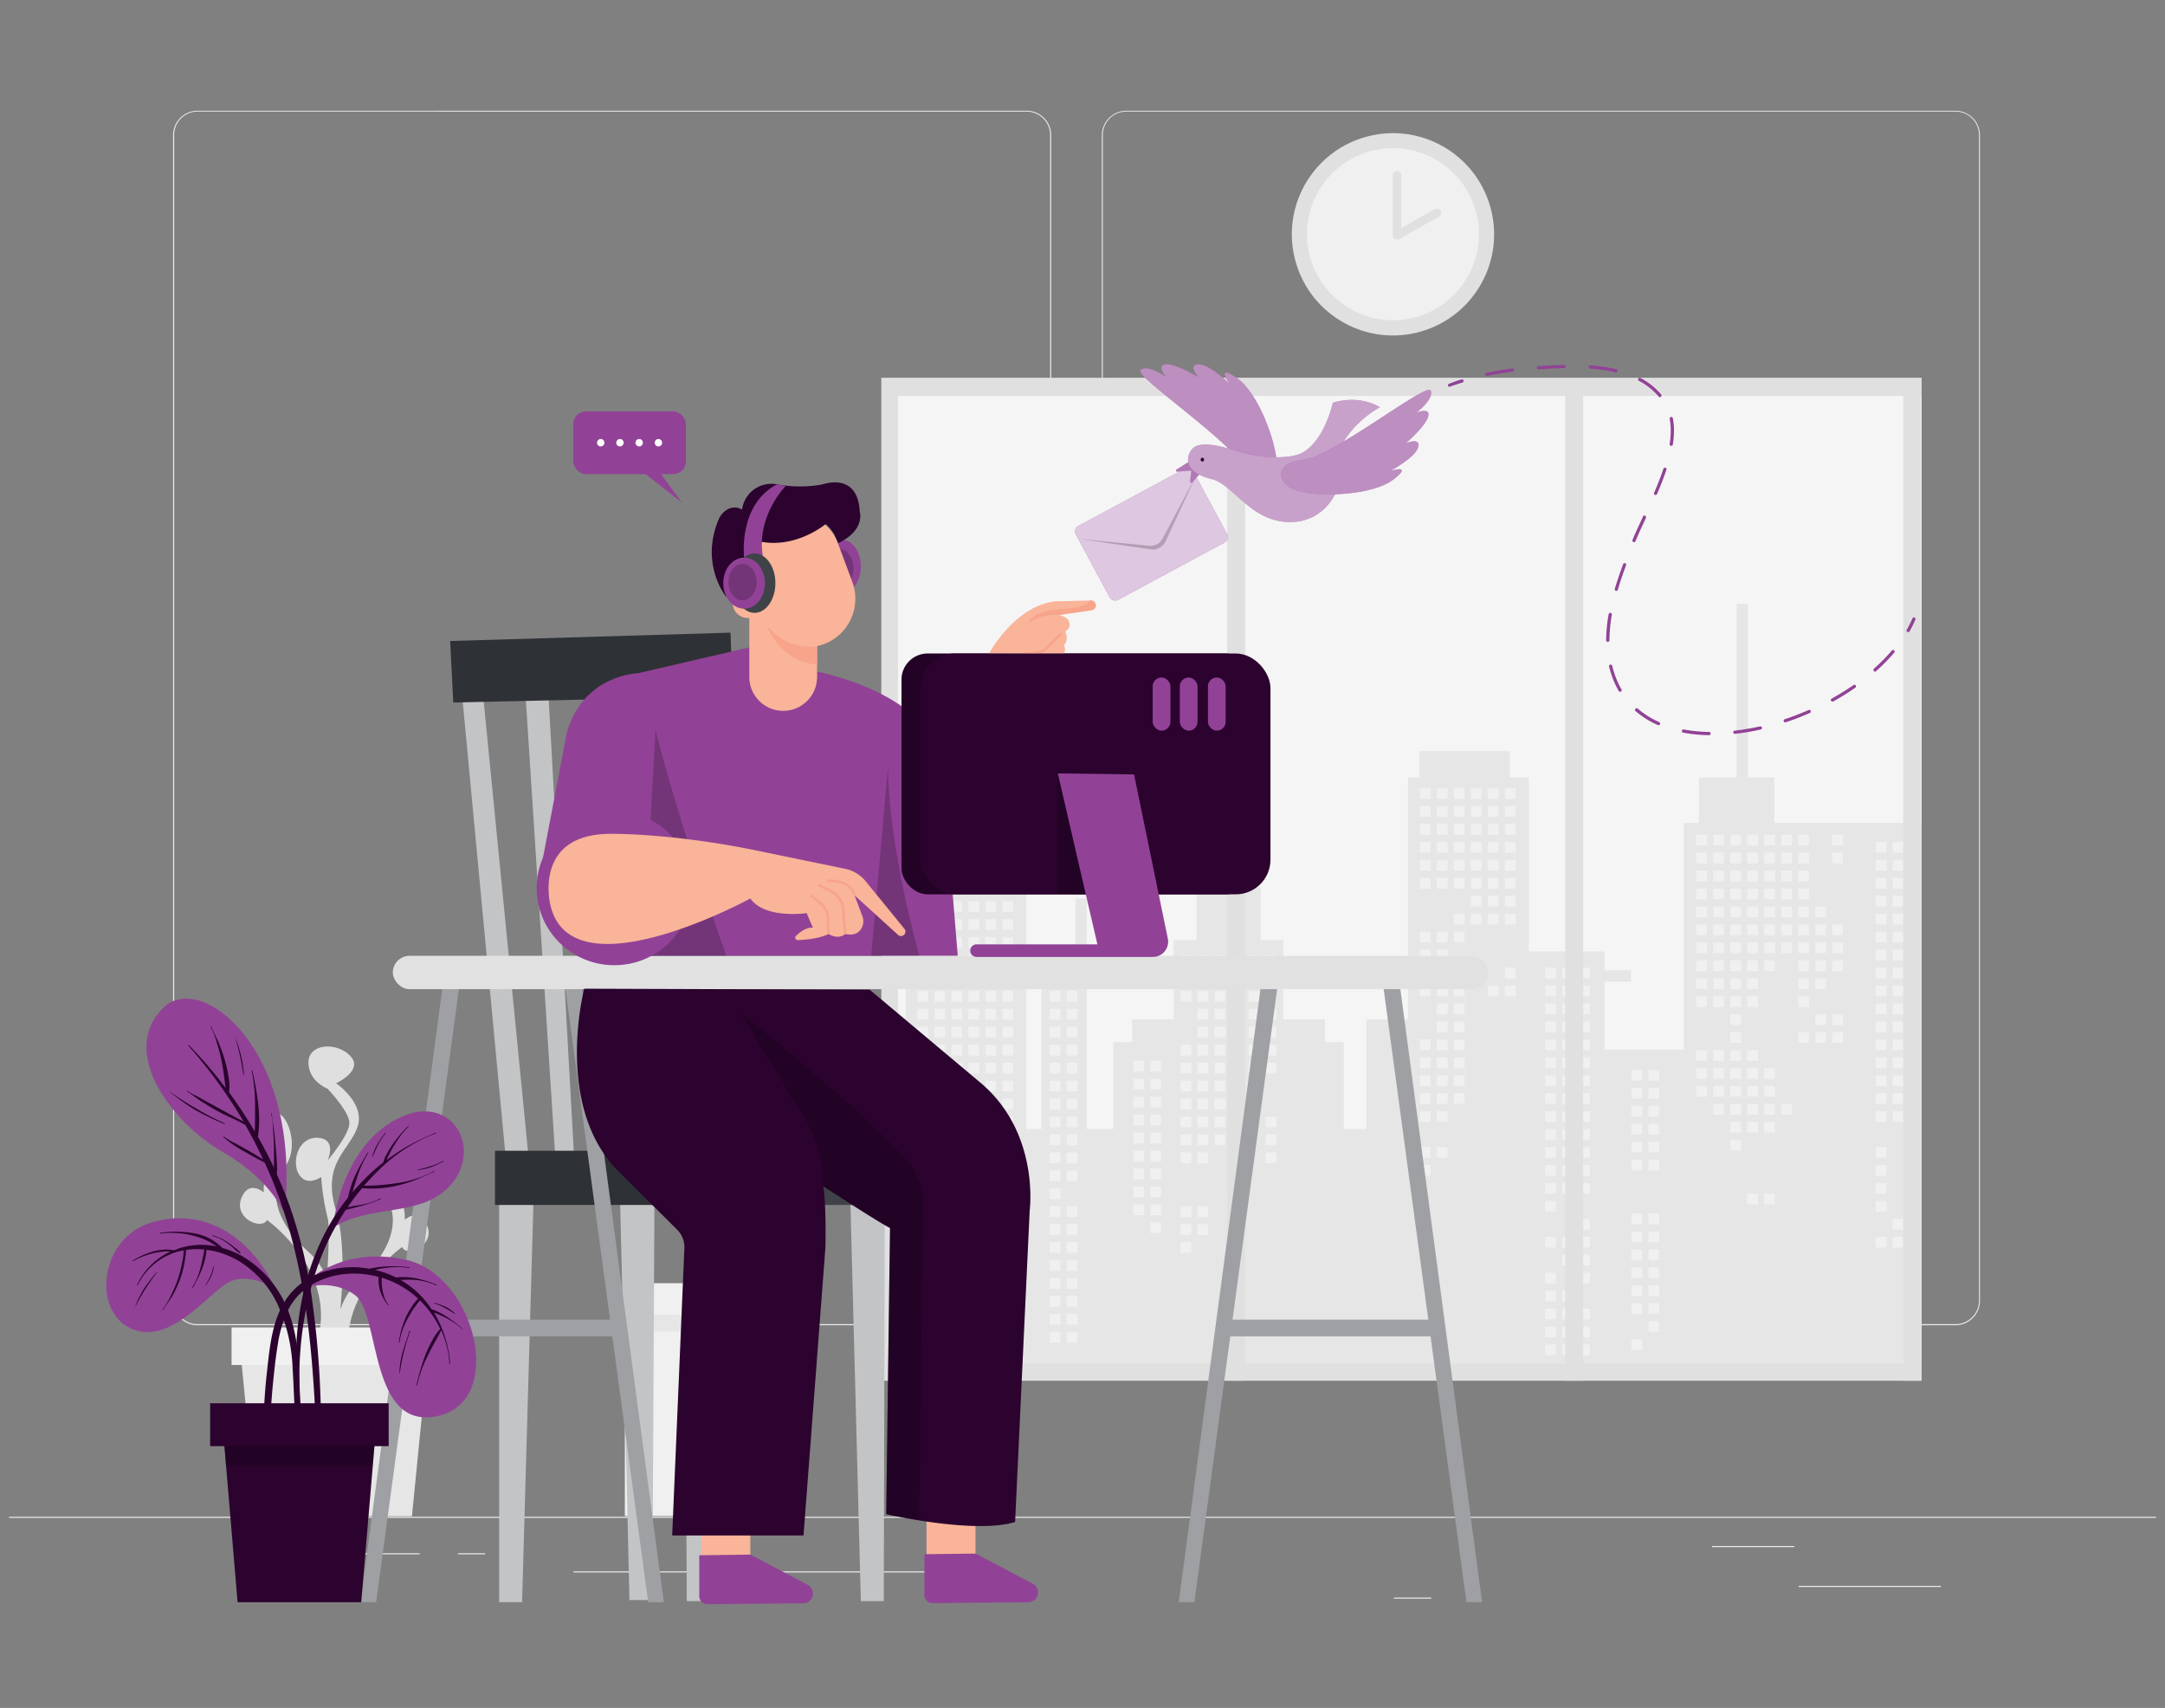  <!DOCTYPE svg PUBLIC "-//W3C//DTD SVG 1.1//EN" "http://www.w3.org/Graphics/SVG/1.1/DTD/svg11.dtd">
<svg xmlns="http://www.w3.org/2000/svg" width="865.76" height="682.89" viewBox="0 0 865.76 682.89">
<rect x="0" y="0" width="865.76" height="682.89" fill="#808080" stroke="none"/>
<defs>
<style xmlns="http://www.w3.org/1999/xhtml">*, ::after, ::before { box-sizing: border-box; }
img, svg { vertical-align: middle; }
</style>
<style xmlns="http://www.w3.org/1999/xhtml">*, body, html { -webkit-font-smoothing: antialiased; }
img, svg { max-width: 100%; }
</style>
</defs>
<rect x="3.6" y="606.46" width="858.57" height="0.43" fill="#ebebeb"/>
<rect x="719.27" y="634.09" width="56.87" height="0.43" fill="#ebebeb"/>
<rect x="557.43" y="638.76" width="14.92" height="0.43" fill="#ebebeb"/>
<rect x="684.6" y="618.15" width="32.95" height="0.43" fill="#ebebeb"/>
<rect x="93.68" y="621.04" width="74.16" height="0.43" fill="#ebebeb"/>
<rect x="183.14" y="621.04" width="10.87" height="0.43" fill="#ebebeb"/>
<rect x="229.35" y="628.28" width="160.86" height="0.43" fill="#ebebeb"/>
<path d="M410.56,529.87H79a9.8,9.8,0,0,1-9.79-9.8V54A9.79,9.79,0,0,1,79,44.27H410.56a9.8,9.8,0,0,1,9.8,9.8h0v466A9.8,9.8,0,0,1,410.56,529.87ZM79,44.61A9.37,9.37,0,0,0,69.64,54V520.07A9.37,9.37,0,0,0,79,529.44H410.56a9.38,9.38,0,0,0,9.37-9.37V54a9.38,9.38,0,0,0-9.37-9.37Z" fill="#ebebeb"/>
<path d="M782,529.87H450.41a9.82,9.82,0,0,1-9.8-9.8V54a9.82,9.82,0,0,1,9.8-9.71H782A9.79,9.79,0,0,1,791.76,54V520.07A9.8,9.8,0,0,1,782,529.87ZM450.41,44.61A9.39,9.39,0,0,0,441,54V520.07a9.39,9.39,0,0,0,9.37,9.37H782a9.39,9.39,0,0,0,9.38-9.37V54A9.39,9.39,0,0,0,782,44.61Z" fill="#ebebeb"/>
<rect x="352.42" y="151.04" width="416.03" height="401.02" fill="#e0e0e0"/>
<rect x="359.1" y="158.32" width="409.35" height="386.73" fill="#f5f5f5"/>
<polygon points="362.12 451.4 362.12 335.06 374.19 335.06 374.19 319.69 401.39 306.99 401.39 291.26 405.92 291.26 405.92 335.06 410.46 335.06 410.46 451.4 416.5 451.4 416.5 390.96 430.1 390.96 430.1 359.24 434.63 359.24 434.63 451.4 445.19 451.4 445.19 416.64 452.75 416.64 452.75 407.58 469.37 407.58 469.37 375.86 478.44 375.86 478.44 354.71 489.01 354.71 489.01 322.98 493.55 322.98 493.55 354.71 504.13 354.71 504.13 375.86 513.18 375.86 513.18 407.58 529.8 407.58 529.8 416.64 537.35 416.64 537.35 451.4 546.42 451.4 546.42 407.58 563.04 407.58 563.04 310.9 567.58 310.9 567.58 300.32 603.82 300.32 603.82 310.9 611.38 310.9 611.38 380.4 641.6 380.4 641.6 387.93 652.16 387.93 652.16 392.47 641.6 392.47 641.6 419.67 673.32 419.67 673.32 329.02 679.36 329.02 679.36 310.9 694.47 310.9 694.47 241.41 699 241.41 699 310.9 709.58 310.9 709.58 329.02 768.45 329.02 768.45 545.05 359.1 545.05 359.1 451.4 362.12 451.4" fill="#e6e6e6"/>
<rect x="732.71" y="333.76" width="4.28" height="4.28" fill="#f0f0f0"/>
<rect x="732.71" y="340.94" width="4.28" height="4.28" fill="#f0f0f0"/>
<rect x="732.71" y="369.65" width="4.28" height="4.28" fill="#f0f0f0"/>
<rect x="732.71" y="376.81" width="4.28" height="4.28" fill="#f0f0f0"/>
<rect x="732.71" y="383.98" width="4.28" height="4.28" fill="#f0f0f0"/>
<rect x="732.71" y="405.52" width="4.28" height="4.28" fill="#f0f0f0"/>
<rect x="732.71" y="412.7" width="4.28" height="4.28" fill="#f0f0f0"/>
<rect x="725.91" y="362.47" width="4.28" height="4.28" fill="#f0f0f0"/>
<rect x="725.91" y="369.65" width="4.28" height="4.28" fill="#f0f0f0"/>
<rect x="725.91" y="376.81" width="4.28" height="4.28" fill="#f0f0f0"/>
<rect x="725.91" y="383.98" width="4.28" height="4.28" fill="#f0f0f0"/>
<rect x="725.91" y="391.16" width="4.28" height="4.28" fill="#f0f0f0"/>
<rect x="725.91" y="405.52" width="4.28" height="4.28" fill="#f0f0f0"/>
<rect x="725.91" y="412.7" width="4.28" height="4.28" fill="#f0f0f0"/>
<rect x="719.11" y="333.76" width="4.28" height="4.28" fill="#f0f0f0"/>
<rect x="719.11" y="340.94" width="4.28" height="4.28" fill="#f0f0f0"/>
<rect x="719.11" y="348.11" width="4.28" height="4.28" fill="#f0f0f0"/>
<rect x="719.11" y="355.29" width="4.28" height="4.28" fill="#f0f0f0"/>
<rect x="719.11" y="362.47" width="4.28" height="4.28" fill="#f0f0f0"/>
<rect x="719.11" y="369.65" width="4.28" height="4.28" fill="#f0f0f0"/>
<rect x="719.11" y="376.81" width="4.28" height="4.28" fill="#f0f0f0"/>
<rect x="719.11" y="383.98" width="4.28" height="4.28" fill="#f0f0f0"/>
<rect x="719.11" y="391.16" width="4.28" height="4.28" fill="#f0f0f0"/>
<rect x="719.11" y="398.34" width="4.28" height="4.28" fill="#f0f0f0"/>
<rect x="719.11" y="412.7" width="4.28" height="4.28" fill="#f0f0f0"/>
<rect x="712.31" y="333.76" width="4.28" height="4.28" fill="#f0f0f0"/>
<rect x="712.31" y="340.94" width="4.28" height="4.28" fill="#f0f0f0"/>
<rect x="712.31" y="348.11" width="4.28" height="4.28" fill="#f0f0f0"/>
<rect x="712.31" y="355.29" width="4.28" height="4.28" fill="#f0f0f0"/>
<rect x="712.31" y="362.47" width="4.28" height="4.28" fill="#f0f0f0"/>
<rect x="712.31" y="369.65" width="4.28" height="4.28" fill="#f0f0f0"/>
<rect x="712.31" y="376.81" width="4.28" height="4.28" fill="#f0f0f0"/>
<rect x="712.31" y="441.41" width="4.28" height="4.28" fill="#f0f0f0"/>
<rect x="705.51" y="333.76" width="4.28" height="4.28" fill="#f0f0f0"/>
<rect x="705.51" y="340.94" width="4.28" height="4.28" fill="#f0f0f0"/>
<rect x="705.51" y="348.11" width="4.28" height="4.28" fill="#f0f0f0"/>
<rect x="705.51" y="355.29" width="4.28" height="4.28" fill="#f0f0f0"/>
<rect x="705.51" y="362.47" width="4.28" height="4.28" fill="#f0f0f0"/>
<rect x="705.51" y="369.65" width="4.28" height="4.28" fill="#f0f0f0"/>
<rect x="705.51" y="376.81" width="4.28" height="4.28" fill="#f0f0f0"/>
<rect x="705.51" y="383.98" width="4.28" height="4.28" fill="#f0f0f0"/>
<rect x="705.51" y="427.05" width="4.28" height="4.28" fill="#f0f0f0"/>
<rect x="705.51" y="434.23" width="4.28" height="4.28" fill="#f0f0f0"/>
<rect x="705.51" y="441.41" width="4.28" height="4.28" fill="#f0f0f0"/>
<rect x="705.51" y="448.57" width="4.28" height="4.28" fill="#f0f0f0"/>
<rect x="705.51" y="477.28" width="4.28" height="4.28" fill="#f0f0f0"/>
<rect x="698.71" y="333.76" width="4.28" height="4.28" fill="#f0f0f0"/>
<rect x="698.71" y="340.94" width="4.28" height="4.28" fill="#f0f0f0"/>
<rect x="698.71" y="348.11" width="4.28" height="4.28" fill="#f0f0f0"/>
<rect x="698.71" y="355.29" width="4.28" height="4.28" fill="#f0f0f0"/>
<rect x="698.71" y="362.47" width="4.28" height="4.28" fill="#f0f0f0"/>
<rect x="698.71" y="369.65" width="4.28" height="4.28" fill="#f0f0f0"/>
<rect x="698.71" y="376.81" width="4.28" height="4.28" fill="#f0f0f0"/>
<rect x="698.71" y="383.98" width="4.28" height="4.28" fill="#f0f0f0"/>
<rect x="698.71" y="391.16" width="4.28" height="4.28" fill="#f0f0f0"/>
<rect x="698.71" y="398.34" width="4.28" height="4.28" fill="#f0f0f0"/>
<rect x="698.71" y="419.87" width="4.28" height="4.28" fill="#f0f0f0"/>
<rect x="698.71" y="427.05" width="4.28" height="4.28" fill="#f0f0f0"/>
<rect x="698.71" y="434.23" width="4.28" height="4.28" fill="#f0f0f0"/>
<rect x="698.71" y="441.41" width="4.28" height="4.28" fill="#f0f0f0"/>
<rect x="698.71" y="448.57" width="4.28" height="4.28" fill="#f0f0f0"/>
<rect x="698.71" y="477.28" width="4.28" height="4.28" fill="#f0f0f0"/>
<rect x="691.91" y="333.76" width="4.28" height="4.28" fill="#f0f0f0"/>
<rect x="691.91" y="340.94" width="4.28" height="4.28" fill="#f0f0f0"/>
<rect x="691.91" y="348.11" width="4.28" height="4.28" fill="#f0f0f0"/>
<rect x="691.91" y="355.29" width="4.28" height="4.28" fill="#f0f0f0"/>
<rect x="691.91" y="362.47" width="4.28" height="4.28" fill="#f0f0f0"/>
<rect x="691.91" y="369.65" width="4.28" height="4.28" fill="#f0f0f0"/>
<rect x="691.91" y="376.81" width="4.28" height="4.28" fill="#f0f0f0"/>
<rect x="691.91" y="383.98" width="4.28" height="4.28" fill="#f0f0f0"/>
<rect x="691.91" y="391.16" width="4.28" height="4.28" fill="#f0f0f0"/>
<rect x="691.91" y="398.34" width="4.28" height="4.28" fill="#f0f0f0"/>
<rect x="691.91" y="405.52" width="4.28" height="4.28" fill="#f0f0f0"/>
<rect x="691.91" y="412.7" width="4.28" height="4.28" fill="#f0f0f0"/>
<rect x="691.91" y="419.87" width="4.28" height="4.28" fill="#f0f0f0"/>
<rect x="691.91" y="427.05" width="4.28" height="4.28" fill="#f0f0f0"/>
<rect x="691.91" y="434.23" width="4.28" height="4.28" fill="#f0f0f0"/>
<rect x="691.91" y="441.41" width="4.28" height="4.28" fill="#f0f0f0"/>
<rect x="691.91" y="448.57" width="4.28" height="4.28" fill="#f0f0f0"/>
<rect x="691.91" y="455.74" width="4.28" height="4.28" fill="#f0f0f0"/>
<rect x="685.11" y="333.76" width="4.28" height="4.28" fill="#f0f0f0"/>
<rect x="685.11" y="340.94" width="4.28" height="4.28" fill="#f0f0f0"/>
<rect x="685.11" y="348.11" width="4.28" height="4.28" fill="#f0f0f0"/>
<rect x="685.11" y="355.29" width="4.28" height="4.28" fill="#f0f0f0"/>
<rect x="685.11" y="362.47" width="4.28" height="4.28" fill="#f0f0f0"/>
<rect x="685.11" y="369.65" width="4.28" height="4.28" fill="#f0f0f0"/>
<rect x="685.11" y="376.81" width="4.28" height="4.28" fill="#f0f0f0"/>
<rect x="685.11" y="383.98" width="4.28" height="4.28" fill="#f0f0f0"/>
<rect x="685.11" y="391.16" width="4.28" height="4.28" fill="#f0f0f0"/>
<rect x="685.11" y="398.34" width="4.28" height="4.28" fill="#f0f0f0"/>
<rect x="685.11" y="419.87" width="4.28" height="4.28" fill="#f0f0f0"/>
<rect x="685.11" y="427.05" width="4.28" height="4.28" fill="#f0f0f0"/>
<rect x="685.11" y="434.23" width="4.28" height="4.28" fill="#f0f0f0"/>
<rect x="685.11" y="441.41" width="4.28" height="4.28" fill="#f0f0f0"/>
<rect x="678.33" y="333.76" width="4.28" height="4.28" fill="#f0f0f0"/>
<rect x="678.33" y="340.94" width="4.28" height="4.28" fill="#f0f0f0"/>
<rect x="678.33" y="348.11" width="4.28" height="4.28" fill="#f0f0f0"/>
<rect x="678.33" y="355.29" width="4.28" height="4.28" fill="#f0f0f0"/>
<rect x="678.33" y="362.47" width="4.28" height="4.28" fill="#f0f0f0"/>
<rect x="678.33" y="369.65" width="4.28" height="4.28" fill="#f0f0f0"/>
<rect x="678.33" y="376.81" width="4.28" height="4.28" fill="#f0f0f0"/>
<rect x="678.33" y="383.98" width="4.28" height="4.28" fill="#f0f0f0"/>
<rect x="678.33" y="391.16" width="4.28" height="4.28" fill="#f0f0f0"/>
<rect x="678.33" y="398.34" width="4.28" height="4.28" fill="#f0f0f0"/>
<rect x="678.33" y="419.87" width="4.28" height="4.28" fill="#f0f0f0"/>
<rect x="678.33" y="427.05" width="4.28" height="4.28" fill="#f0f0f0"/>
<rect x="678.33" y="434.23" width="4.28" height="4.28" fill="#f0f0f0"/>
<rect x="601.78" y="315.13" width="4.28" height="4.28" fill="#f0f0f0"/>
<rect x="601.78" y="322.3" width="4.28" height="4.28" fill="#f0f0f0"/>
<rect x="601.78" y="329.48" width="4.28" height="4.28" fill="#f0f0f0"/>
<rect x="601.78" y="336.66" width="4.28" height="4.28" fill="#f0f0f0"/>
<rect x="601.78" y="343.84" width="4.28" height="4.28" fill="#f0f0f0"/>
<rect x="601.78" y="351.02" width="4.28" height="4.28" fill="#f0f0f0"/>
<rect x="601.78" y="358.18" width="4.28" height="4.28" fill="#f0f0f0"/>
<rect x="601.78" y="365.35" width="4.28" height="4.28" fill="#f0f0f0"/>
<rect x="601.78" y="386.89" width="4.28" height="4.28" fill="#f0f0f0"/>
<rect x="601.78" y="394.06" width="4.28" height="4.28" fill="#f0f0f0"/>
<rect x="594.98" y="315.13" width="4.28" height="4.28" fill="#f0f0f0"/>
<rect x="594.98" y="322.3" width="4.28" height="4.28" fill="#f0f0f0"/>
<rect x="594.98" y="329.48" width="4.28" height="4.28" fill="#f0f0f0"/>
<rect x="594.98" y="336.66" width="4.28" height="4.28" fill="#f0f0f0"/>
<rect x="594.98" y="343.84" width="4.28" height="4.28" fill="#f0f0f0"/>
<rect x="594.98" y="351.02" width="4.28" height="4.28" fill="#f0f0f0"/>
<rect x="594.98" y="358.18" width="4.28" height="4.28" fill="#f0f0f0"/>
<rect x="594.98" y="365.35" width="4.28" height="4.28" fill="#f0f0f0"/>
<rect x="594.98" y="394.06" width="4.28" height="4.28" fill="#f0f0f0"/>
<rect x="588.18" y="315.13" width="4.28" height="4.28" fill="#f0f0f0"/>
<rect x="588.18" y="322.3" width="4.28" height="4.28" fill="#f0f0f0"/>
<rect x="588.18" y="329.48" width="4.28" height="4.28" fill="#f0f0f0"/>
<rect x="588.18" y="336.66" width="4.28" height="4.28" fill="#f0f0f0"/>
<rect x="588.18" y="343.84" width="4.28" height="4.28" fill="#f0f0f0"/>
<rect x="588.18" y="351.02" width="4.28" height="4.28" fill="#f0f0f0"/>
<rect x="588.18" y="358.18" width="4.28" height="4.28" fill="#f0f0f0"/>
<rect x="588.18" y="365.35" width="4.28" height="4.28" fill="#f0f0f0"/>
<rect x="581.38" y="315.13" width="4.28" height="4.28" fill="#f0f0f0"/>
<rect x="581.38" y="322.3" width="4.28" height="4.28" fill="#f0f0f0"/>
<rect x="581.38" y="329.48" width="4.28" height="4.28" fill="#f0f0f0"/>
<rect x="581.38" y="336.66" width="4.28" height="4.28" fill="#f0f0f0"/>
<rect x="581.38" y="343.84" width="4.28" height="4.28" fill="#f0f0f0"/>
<rect x="581.38" y="351.02" width="4.28" height="4.28" fill="#f0f0f0"/>
<rect x="581.38" y="365.35" width="4.28" height="4.28" fill="#f0f0f0"/>
<rect x="581.38" y="372.53" width="4.28" height="4.28" fill="#f0f0f0"/>
<rect x="581.38" y="394.06" width="4.28" height="4.28" fill="#f0f0f0"/>
<rect x="581.38" y="401.24" width="4.28" height="4.28" fill="#f0f0f0"/>
<rect x="581.38" y="408.42" width="4.28" height="4.28" fill="#f0f0f0"/>
<rect x="581.38" y="415.6" width="4.28" height="4.28" fill="#f0f0f0"/>
<rect x="581.38" y="422.77" width="4.28" height="4.28" fill="#f0f0f0"/>
<rect x="581.38" y="429.94" width="4.28" height="4.28" fill="#f0f0f0"/>
<rect x="581.38" y="437.11" width="4.28" height="4.28" fill="#f0f0f0"/>
<rect x="574.58" y="315.13" width="4.28" height="4.28" fill="#f0f0f0"/>
<rect x="574.58" y="322.3" width="4.28" height="4.28" fill="#f0f0f0"/>
<rect x="574.58" y="329.48" width="4.28" height="4.28" fill="#f0f0f0"/>
<rect x="574.58" y="336.66" width="4.28" height="4.28" fill="#f0f0f0"/>
<rect x="574.58" y="343.84" width="4.28" height="4.28" fill="#f0f0f0"/>
<rect x="574.58" y="351.02" width="4.28" height="4.28" fill="#f0f0f0"/>
<rect x="574.58" y="372.53" width="4.28" height="4.28" fill="#f0f0f0"/>
<rect x="574.58" y="379.71" width="4.28" height="4.28" fill="#f0f0f0"/>
<rect x="574.58" y="386.89" width="4.28" height="4.28" fill="#f0f0f0"/>
<rect x="574.58" y="394.06" width="4.28" height="4.28" fill="#f0f0f0"/>
<rect x="574.58" y="401.24" width="4.28" height="4.28" fill="#f0f0f0"/>
<rect x="574.58" y="408.42" width="4.28" height="4.28" fill="#f0f0f0"/>
<rect x="574.58" y="415.6" width="4.28" height="4.28" fill="#f0f0f0"/>
<rect x="574.58" y="422.77" width="4.28" height="4.28" fill="#f0f0f0"/>
<rect x="574.58" y="429.94" width="4.28" height="4.28" fill="#f0f0f0"/>
<rect x="574.58" y="437.11" width="4.28" height="4.28" fill="#f0f0f0"/>
<rect x="574.58" y="444.29" width="4.28" height="4.28" fill="#f0f0f0"/>
<rect x="574.58" y="458.65" width="4.28" height="4.28" fill="#f0f0f0"/>
<rect x="567.78" y="315.13" width="4.28" height="4.28" fill="#f0f0f0"/>
<rect x="567.78" y="322.3" width="4.28" height="4.28" fill="#f0f0f0"/>
<rect x="567.78" y="329.48" width="4.28" height="4.28" fill="#f0f0f0"/>
<rect x="567.78" y="336.66" width="4.28" height="4.28" fill="#f0f0f0"/>
<rect x="567.78" y="343.84" width="4.28" height="4.28" fill="#f0f0f0"/>
<rect x="567.78" y="351.02" width="4.28" height="4.28" fill="#f0f0f0"/>
<rect x="567.78" y="372.53" width="4.28" height="4.28" fill="#f0f0f0"/>
<rect x="567.78" y="379.71" width="4.28" height="4.28" fill="#f0f0f0"/>
<rect x="567.78" y="386.89" width="4.28" height="4.28" fill="#f0f0f0"/>
<rect x="567.78" y="394.06" width="4.28" height="4.28" fill="#f0f0f0"/>
<rect x="567.78" y="415.6" width="4.28" height="4.28" fill="#f0f0f0"/>
<rect x="567.78" y="422.77" width="4.28" height="4.28" fill="#f0f0f0"/>
<rect x="567.78" y="429.94" width="4.28" height="4.28" fill="#f0f0f0"/>
<rect x="567.78" y="437.11" width="4.28" height="4.28" fill="#f0f0f0"/>
<rect x="567.78" y="444.29" width="4.28" height="4.28" fill="#f0f0f0"/>
<rect x="567.78" y="458.65" width="4.28" height="4.28" fill="#f0f0f0"/>
<rect x="567.78" y="465.82" width="4.28" height="4.28" fill="#f0f0f0"/>
<rect x="506.1" y="381.86" width="4.28" height="4.28" fill="#f0f0f0"/>
<rect x="506.1" y="389.03" width="4.28" height="4.28" fill="#f0f0f0"/>
<rect x="506.1" y="396.21" width="4.28" height="4.28" fill="#f0f0f0"/>
<rect x="506.1" y="403.37" width="4.28" height="4.28" fill="#f0f0f0"/>
<rect x="506.1" y="410.55" width="4.28" height="4.28" fill="#f0f0f0"/>
<rect x="506.1" y="417.73" width="4.28" height="4.28" fill="#f0f0f0"/>
<rect x="506.1" y="424.9" width="4.28" height="4.28" fill="#f0f0f0"/>
<rect x="506.1" y="446.44" width="4.28" height="4.28" fill="#f0f0f0"/>
<rect x="506.1" y="453.61" width="4.28" height="4.28" fill="#f0f0f0"/>
<rect x="506.1" y="460.79" width="4.28" height="4.28" fill="#f0f0f0"/>
<rect x="499.3" y="381.86" width="4.28" height="4.28" fill="#f0f0f0"/>
<rect x="499.3" y="389.03" width="4.28" height="4.28" fill="#f0f0f0"/>
<rect x="499.3" y="396.21" width="4.28" height="4.28" fill="#f0f0f0"/>
<rect x="499.3" y="403.37" width="4.28" height="4.28" fill="#f0f0f0"/>
<rect x="499.3" y="410.55" width="4.28" height="4.28" fill="#f0f0f0"/>
<rect x="499.3" y="417.73" width="4.28" height="4.28" fill="#f0f0f0"/>
<rect x="499.3" y="424.9" width="4.28" height="4.28" fill="#f0f0f0"/>
<rect x="492.5" y="381.86" width="4.28" height="4.28" fill="#f0f0f0"/>
<rect x="492.5" y="389.03" width="4.28" height="4.28" fill="#f0f0f0"/>
<rect x="492.5" y="396.21" width="4.28" height="4.28" fill="#f0f0f0"/>
<rect x="492.5" y="403.37" width="4.28" height="4.28" fill="#f0f0f0"/>
<rect x="492.5" y="410.55" width="4.28" height="4.28" fill="#f0f0f0"/>
<rect x="492.5" y="417.73" width="4.28" height="4.28" fill="#f0f0f0"/>
<rect x="492.5" y="424.9" width="4.28" height="4.28" fill="#f0f0f0"/>
<rect x="485.7" y="381.86" width="4.28" height="4.28" fill="#f0f0f0"/>
<rect x="485.7" y="389.03" width="4.28" height="4.28" fill="#f0f0f0"/>
<rect x="485.7" y="396.21" width="4.28" height="4.28" fill="#f0f0f0"/>
<rect x="485.7" y="403.37" width="4.28" height="4.28" fill="#f0f0f0"/>
<rect x="485.7" y="410.55" width="4.28" height="4.28" fill="#f0f0f0"/>
<rect x="485.7" y="417.73" width="4.28" height="4.28" fill="#f0f0f0"/>
<rect x="485.7" y="424.9" width="4.28" height="4.28" fill="#f0f0f0"/>
<rect x="485.7" y="432.08" width="4.28" height="4.28" fill="#f0f0f0"/>
<rect x="485.7" y="439.26" width="4.28" height="4.28" fill="#f0f0f0"/>
<rect x="485.7" y="446.44" width="4.28" height="4.28" fill="#f0f0f0"/>
<rect x="485.7" y="453.61" width="4.28" height="4.28" fill="#f0f0f0"/>
<rect x="478.9" y="381.86" width="4.28" height="4.28" fill="#f0f0f0"/>
<rect x="478.9" y="389.03" width="4.28" height="4.28" fill="#f0f0f0"/>
<rect x="478.9" y="396.21" width="4.28" height="4.28" fill="#f0f0f0"/>
<rect x="478.9" y="403.37" width="4.28" height="4.28" fill="#f0f0f0"/>
<rect x="478.9" y="410.55" width="4.28" height="4.28" fill="#f0f0f0"/>
<rect x="478.9" y="417.73" width="4.28" height="4.28" fill="#f0f0f0"/>
<rect x="478.9" y="424.9" width="4.28" height="4.28" fill="#f0f0f0"/>
<rect x="478.9" y="432.08" width="4.28" height="4.28" fill="#f0f0f0"/>
<rect x="478.9" y="439.26" width="4.28" height="4.28" fill="#f0f0f0"/>
<rect x="478.9" y="446.44" width="4.28" height="4.28" fill="#f0f0f0"/>
<rect x="478.9" y="453.61" width="4.28" height="4.28" fill="#f0f0f0"/>
<rect x="478.9" y="460.79" width="4.28" height="4.28" fill="#f0f0f0"/>
<rect x="478.9" y="482.31" width="4.28" height="4.28" fill="#f0f0f0"/>
<rect x="478.9" y="489.49" width="4.28" height="4.28" fill="#f0f0f0"/>
<rect x="472.1" y="381.86" width="4.28" height="4.28" fill="#f0f0f0"/>
<rect x="472.1" y="389.03" width="4.28" height="4.28" fill="#f0f0f0"/>
<rect x="472.1" y="396.21" width="4.28" height="4.28" fill="#f0f0f0"/>
<rect x="472.1" y="417.73" width="4.28" height="4.28" fill="#f0f0f0"/>
<rect x="472.1" y="424.9" width="4.28" height="4.28" fill="#f0f0f0"/>
<rect x="472.1" y="432.08" width="4.28" height="4.28" fill="#f0f0f0"/>
<rect x="472.1" y="439.26" width="4.28" height="4.28" fill="#f0f0f0"/>
<rect x="472.1" y="446.44" width="4.28" height="4.28" fill="#f0f0f0"/>
<rect x="472.1" y="453.61" width="4.28" height="4.28" fill="#f0f0f0"/>
<rect x="472.1" y="460.79" width="4.28" height="4.28" fill="#f0f0f0"/>
<rect x="472.1" y="482.31" width="4.28" height="4.28" fill="#f0f0f0"/>
<rect x="472.1" y="489.49" width="4.28" height="4.28" fill="#f0f0f0"/>
<rect x="472.1" y="496.66" width="4.28" height="4.28" fill="#f0f0f0"/>
<rect x="400.86" y="338.79" width="4.28" height="4.28" fill="#f0f0f0"/>
<rect x="400.86" y="345.97" width="4.28" height="4.28" fill="#f0f0f0"/>
<rect x="400.86" y="353.14" width="4.28" height="4.28" fill="#f0f0f0"/>
<rect x="400.86" y="360.32" width="4.28" height="4.28" fill="#f0f0f0"/>
<rect x="400.86" y="367.5" width="4.28" height="4.28" fill="#f0f0f0"/>
<rect x="400.86" y="374.68" width="4.28" height="4.28" fill="#f0f0f0"/>
<rect x="400.86" y="381.86" width="4.28" height="4.28" fill="#f0f0f0"/>
<rect x="400.86" y="389.03" width="4.28" height="4.28" fill="#f0f0f0"/>
<rect x="400.86" y="396.21" width="4.28" height="4.28" fill="#f0f0f0"/>
<rect x="400.86" y="403.37" width="4.28" height="4.28" fill="#f0f0f0"/>
<rect x="400.86" y="410.55" width="4.28" height="4.28" fill="#f0f0f0"/>
<rect x="400.86" y="417.73" width="4.28" height="4.28" fill="#f0f0f0"/>
<rect x="400.86" y="424.9" width="4.28" height="4.28" fill="#f0f0f0"/>
<rect x="400.86" y="432.08" width="4.28" height="4.28" fill="#f0f0f0"/>
<rect x="400.86" y="439.26" width="4.28" height="4.28" fill="#f0f0f0"/>
<rect x="400.86" y="446.44" width="4.28" height="4.28" fill="#f0f0f0"/>
<rect x="400.86" y="453.61" width="4.28" height="4.28" fill="#f0f0f0"/>
<rect x="400.86" y="460.79" width="4.28" height="4.28" fill="#f0f0f0"/>
<rect x="400.86" y="467.97" width="4.28" height="4.28" fill="#f0f0f0"/>
<rect x="400.86" y="475.13" width="4.28" height="4.28" fill="#f0f0f0"/>
<rect x="400.86" y="482.31" width="4.28" height="4.28" fill="#f0f0f0"/>
<rect x="400.86" y="489.49" width="4.28" height="4.28" fill="#f0f0f0"/>
<rect x="400.86" y="496.66" width="4.28" height="4.28" fill="#f0f0f0"/>
<rect x="394.06" y="338.79" width="4.28" height="4.28" fill="#f0f0f0"/>
<rect x="394.06" y="345.97" width="4.28" height="4.28" fill="#f0f0f0"/>
<rect x="394.06" y="353.14" width="4.28" height="4.28" fill="#f0f0f0"/>
<rect x="394.06" y="360.32" width="4.28" height="4.28" fill="#f0f0f0"/>
<rect x="394.06" y="367.5" width="4.28" height="4.28" fill="#f0f0f0"/>
<rect x="394.06" y="374.68" width="4.28" height="4.28" fill="#f0f0f0"/>
<rect x="394.06" y="381.86" width="4.28" height="4.28" fill="#f0f0f0"/>
<rect x="394.06" y="389.03" width="4.28" height="4.28" fill="#f0f0f0"/>
<rect x="394.06" y="396.21" width="4.28" height="4.28" fill="#f0f0f0"/>
<rect x="394.06" y="403.37" width="4.28" height="4.28" fill="#f0f0f0"/>
<rect x="394.06" y="410.55" width="4.28" height="4.28" fill="#f0f0f0"/>
<rect x="394.06" y="417.73" width="4.28" height="4.28" fill="#f0f0f0"/>
<rect x="394.06" y="424.9" width="4.28" height="4.28" fill="#f0f0f0"/>
<rect x="394.06" y="432.08" width="4.28" height="4.28" fill="#f0f0f0"/>
<rect x="394.06" y="439.26" width="4.28" height="4.28" fill="#f0f0f0"/>
<rect x="394.06" y="446.44" width="4.28" height="4.28" fill="#f0f0f0"/>
<rect x="394.06" y="453.61" width="4.28" height="4.28" fill="#f0f0f0"/>
<rect x="394.06" y="460.79" width="4.28" height="4.28" fill="#f0f0f0"/>
<rect x="394.06" y="467.97" width="4.28" height="4.28" fill="#f0f0f0"/>
<rect x="387.26" y="338.79" width="4.28" height="4.28" fill="#f0f0f0"/>
<rect x="387.26" y="345.97" width="4.28" height="4.28" fill="#f0f0f0"/>
<rect x="387.26" y="353.14" width="4.28" height="4.28" fill="#f0f0f0"/>
<rect x="387.26" y="360.32" width="4.28" height="4.28" fill="#f0f0f0"/>
<rect x="387.26" y="367.5" width="4.28" height="4.28" fill="#f0f0f0"/>
<rect x="387.26" y="374.68" width="4.28" height="4.28" fill="#f0f0f0"/>
<rect x="387.26" y="381.86" width="4.28" height="4.28" fill="#f0f0f0"/>
<rect x="387.26" y="389.03" width="4.28" height="4.28" fill="#f0f0f0"/>
<rect x="387.26" y="396.21" width="4.28" height="4.28" fill="#f0f0f0"/>
<rect x="387.26" y="403.37" width="4.28" height="4.28" fill="#f0f0f0"/>
<rect x="387.26" y="410.55" width="4.28" height="4.28" fill="#f0f0f0"/>
<rect x="387.26" y="417.73" width="4.28" height="4.28" fill="#f0f0f0"/>
<rect x="387.26" y="424.9" width="4.28" height="4.28" fill="#f0f0f0"/>
<rect x="387.26" y="432.08" width="4.28" height="4.28" fill="#f0f0f0"/>
<rect x="387.26" y="439.26" width="4.28" height="4.28" fill="#f0f0f0"/>
<rect x="387.26" y="446.44" width="4.28" height="4.28" fill="#f0f0f0"/>
<rect x="387.26" y="453.61" width="4.28" height="4.28" fill="#f0f0f0"/>
<rect x="387.26" y="460.79" width="4.28" height="4.28" fill="#f0f0f0"/>
<rect x="387.26" y="467.97" width="4.28" height="4.28" fill="#f0f0f0"/>
<rect x="380.46" y="338.79" width="4.28" height="4.28" fill="#f0f0f0"/>
<rect x="380.46" y="345.97" width="4.28" height="4.28" fill="#f0f0f0"/>
<rect x="380.46" y="353.14" width="4.28" height="4.28" fill="#f0f0f0"/>
<rect x="380.46" y="360.32" width="4.28" height="4.28" fill="#f0f0f0"/>
<rect x="380.46" y="367.5" width="4.28" height="4.28" fill="#f0f0f0"/>
<rect x="380.46" y="374.68" width="4.28" height="4.28" fill="#f0f0f0"/>
<rect x="380.46" y="381.86" width="4.28" height="4.28" fill="#f0f0f0"/>
<rect x="380.46" y="389.03" width="4.28" height="4.28" fill="#f0f0f0"/>
<rect x="380.46" y="396.21" width="4.28" height="4.28" fill="#f0f0f0"/>
<rect x="380.46" y="403.37" width="4.28" height="4.28" fill="#f0f0f0"/>
<rect x="380.46" y="410.55" width="4.28" height="4.28" fill="#f0f0f0"/>
<rect x="380.46" y="417.73" width="4.28" height="4.28" fill="#f0f0f0"/>
<rect x="380.46" y="424.9" width="4.28" height="4.28" fill="#f0f0f0"/>
<rect x="380.46" y="432.08" width="4.28" height="4.28" fill="#f0f0f0"/>
<rect x="380.46" y="439.26" width="4.28" height="4.28" fill="#f0f0f0"/>
<rect x="373.66" y="338.79" width="4.28" height="4.28" fill="#f0f0f0"/>
<rect x="373.66" y="345.97" width="4.28" height="4.28" fill="#f0f0f0"/>
<rect x="373.66" y="353.14" width="4.28" height="4.28" fill="#f0f0f0"/>
<rect x="373.66" y="360.32" width="4.28" height="4.28" fill="#f0f0f0"/>
<rect x="373.66" y="367.5" width="4.28" height="4.28" fill="#f0f0f0"/>
<rect x="373.66" y="374.68" width="4.28" height="4.28" fill="#f0f0f0"/>
<rect x="373.66" y="381.86" width="4.28" height="4.28" fill="#f0f0f0"/>
<rect x="373.66" y="389.03" width="4.28" height="4.28" fill="#f0f0f0"/>
<rect x="373.66" y="396.21" width="4.28" height="4.28" fill="#f0f0f0"/>
<rect x="373.66" y="403.37" width="4.28" height="4.28" fill="#f0f0f0"/>
<rect x="373.66" y="410.55" width="4.28" height="4.28" fill="#f0f0f0"/>
<rect x="373.66" y="417.73" width="4.28" height="4.28" fill="#f0f0f0"/>
<rect x="373.66" y="424.9" width="4.28" height="4.28" fill="#f0f0f0"/>
<rect x="366.86" y="338.79" width="4.28" height="4.28" fill="#f0f0f0"/>
<rect x="366.86" y="345.97" width="4.28" height="4.28" fill="#f0f0f0"/>
<rect x="366.86" y="353.14" width="4.28" height="4.28" fill="#f0f0f0"/>
<rect x="366.86" y="360.32" width="4.28" height="4.28" fill="#f0f0f0"/>
<rect x="366.86" y="367.5" width="4.28" height="4.28" fill="#f0f0f0"/>
<rect x="366.86" y="374.68" width="4.28" height="4.28" fill="#f0f0f0"/>
<rect x="366.86" y="381.86" width="4.28" height="4.28" fill="#f0f0f0"/>
<rect x="366.86" y="389.03" width="4.28" height="4.28" fill="#f0f0f0"/>
<rect x="366.86" y="396.21" width="4.28" height="4.28" fill="#f0f0f0"/>
<rect x="366.86" y="403.37" width="4.28" height="4.28" fill="#f0f0f0"/>
<rect x="366.86" y="410.55" width="4.28" height="4.28" fill="#f0f0f0"/>
<rect x="366.86" y="417.73" width="4.28" height="4.28" fill="#f0f0f0"/>
<rect x="763.67" y="336.66" width="4.28" height="4.28" fill="#f0f0f0"/>
<rect x="763.67" y="343.84" width="4.28" height="4.28" fill="#f0f0f0"/>
<rect x="763.67" y="351.02" width="4.28" height="4.28" fill="#f0f0f0"/>
<rect x="763.67" y="358.18" width="4.28" height="4.28" fill="#f0f0f0"/>
<rect x="763.67" y="365.35" width="4.28" height="4.28" fill="#f0f0f0"/>
<rect x="763.67" y="372.53" width="4.28" height="4.28" fill="#f0f0f0"/>
<rect x="763.67" y="379.71" width="4.28" height="4.28" fill="#f0f0f0"/>
<rect x="763.67" y="386.89" width="4.28" height="4.28" fill="#f0f0f0"/>
<rect x="763.67" y="394.06" width="4.28" height="4.28" fill="#f0f0f0"/>
<rect x="763.67" y="401.24" width="4.28" height="4.28" fill="#f0f0f0"/>
<rect x="763.67" y="408.42" width="4.28" height="4.28" fill="#f0f0f0"/>
<rect x="763.67" y="415.6" width="4.28" height="4.28" fill="#f0f0f0"/>
<rect x="763.67" y="422.77" width="4.28" height="4.28" fill="#f0f0f0"/>
<rect x="763.67" y="429.94" width="4.28" height="4.28" fill="#f0f0f0"/>
<rect x="763.67" y="437.11" width="4.28" height="4.28" fill="#f0f0f0"/>
<rect x="763.67" y="444.29" width="4.28" height="4.28" fill="#f0f0f0"/>
<rect x="763.67" y="451.47" width="4.28" height="4.28" fill="#f0f0f0"/>
<rect x="763.67" y="465.82" width="4.28" height="4.28" fill="#f0f0f0"/>
<rect x="763.67" y="473" width="4.28" height="4.28" fill="#f0f0f0"/>
<rect x="763.67" y="480.18" width="4.28" height="4.28" fill="#f0f0f0"/>
<rect x="763.67" y="487.36" width="4.28" height="4.28" fill="#f0f0f0"/>
<rect x="763.67" y="494.52" width="4.28" height="4.28" fill="#f0f0f0"/>
<rect x="756.87" y="336.66" width="4.28" height="4.28" fill="#f0f0f0"/>
<rect x="756.87" y="343.84" width="4.28" height="4.28" fill="#f0f0f0"/>
<rect x="756.87" y="351.02" width="4.28" height="4.28" fill="#f0f0f0"/>
<rect x="756.87" y="358.18" width="4.28" height="4.28" fill="#f0f0f0"/>
<rect x="756.87" y="365.35" width="4.28" height="4.28" fill="#f0f0f0"/>
<rect x="756.87" y="372.53" width="4.28" height="4.28" fill="#f0f0f0"/>
<rect x="756.87" y="379.71" width="4.28" height="4.28" fill="#f0f0f0"/>
<rect x="756.87" y="386.89" width="4.28" height="4.28" fill="#f0f0f0"/>
<rect x="756.87" y="394.06" width="4.28" height="4.28" fill="#f0f0f0"/>
<rect x="756.87" y="401.24" width="4.28" height="4.28" fill="#f0f0f0"/>
<rect x="756.87" y="408.42" width="4.28" height="4.28" fill="#f0f0f0"/>
<rect x="756.87" y="415.6" width="4.28" height="4.28" fill="#f0f0f0"/>
<rect x="756.87" y="422.77" width="4.28" height="4.28" fill="#f0f0f0"/>
<rect x="756.87" y="429.94" width="4.28" height="4.28" fill="#f0f0f0"/>
<rect x="756.87" y="437.11" width="4.28" height="4.28" fill="#f0f0f0"/>
<rect x="756.87" y="444.29" width="4.28" height="4.28" fill="#f0f0f0"/>
<rect x="756.87" y="487.36" width="4.28" height="4.28" fill="#f0f0f0"/>
<rect x="756.87" y="494.52" width="4.28" height="4.28" fill="#f0f0f0"/>
<rect x="750.09" y="336.66" width="4.28" height="4.28" fill="#f0f0f0"/>
<rect x="750.09" y="343.84" width="4.28" height="4.28" fill="#f0f0f0"/>
<rect x="750.09" y="351.02" width="4.28" height="4.28" fill="#f0f0f0"/>
<rect x="750.09" y="358.18" width="4.28" height="4.28" fill="#f0f0f0"/>
<rect x="750.09" y="365.35" width="4.28" height="4.28" fill="#f0f0f0"/>
<rect x="750.09" y="372.53" width="4.28" height="4.28" fill="#f0f0f0"/>
<rect x="750.09" y="379.71" width="4.28" height="4.28" fill="#f0f0f0"/>
<rect x="750.09" y="386.89" width="4.28" height="4.28" fill="#f0f0f0"/>
<rect x="750.09" y="394.06" width="4.28" height="4.28" fill="#f0f0f0"/>
<rect x="750.09" y="401.24" width="4.28" height="4.28" fill="#f0f0f0"/>
<rect x="750.09" y="408.42" width="4.28" height="4.28" fill="#f0f0f0"/>
<rect x="750.09" y="415.6" width="4.28" height="4.28" fill="#f0f0f0"/>
<rect x="750.09" y="422.77" width="4.28" height="4.28" fill="#f0f0f0"/>
<rect x="750.09" y="429.94" width="4.28" height="4.28" fill="#f0f0f0"/>
<rect x="750.09" y="437.11" width="4.28" height="4.28" fill="#f0f0f0"/>
<rect x="750.09" y="444.29" width="4.28" height="4.28" fill="#f0f0f0"/>
<rect x="750.09" y="458.65" width="4.28" height="4.28" fill="#f0f0f0"/>
<rect x="750.09" y="465.82" width="4.28" height="4.28" fill="#f0f0f0"/>
<rect x="750.09" y="473" width="4.28" height="4.28" fill="#f0f0f0"/>
<rect x="750.09" y="480.18" width="4.28" height="4.28" fill="#f0f0f0"/>
<rect x="750.09" y="494.52" width="4.28" height="4.28" fill="#f0f0f0"/>
<rect x="631.49" y="386.89" width="4.28" height="4.28" fill="#f0f0f0"/>
<rect x="631.49" y="394.06" width="4.28" height="4.28" fill="#f0f0f0"/>
<rect x="631.49" y="401.24" width="4.28" height="4.28" fill="#f0f0f0"/>
<rect x="631.49" y="408.42" width="4.28" height="4.28" fill="#f0f0f0"/>
<rect x="631.49" y="415.6" width="4.28" height="4.28" fill="#f0f0f0"/>
<rect x="631.49" y="422.77" width="4.28" height="4.28" fill="#f0f0f0"/>
<rect x="631.49" y="429.94" width="4.28" height="4.28" fill="#f0f0f0"/>
<rect x="631.49" y="437.11" width="4.28" height="4.28" fill="#f0f0f0"/>
<rect x="631.49" y="444.29" width="4.28" height="4.28" fill="#f0f0f0"/>
<rect x="631.49" y="451.47" width="4.28" height="4.28" fill="#f0f0f0"/>
<rect x="631.49" y="458.65" width="4.28" height="4.28" fill="#f0f0f0"/>
<rect x="631.49" y="465.82" width="4.28" height="4.28" fill="#f0f0f0"/>
<rect x="631.49" y="473" width="4.28" height="4.28" fill="#f0f0f0"/>
<rect x="631.49" y="487.36" width="4.28" height="4.28" fill="#f0f0f0"/>
<rect x="631.49" y="494.52" width="4.28" height="4.28" fill="#f0f0f0"/>
<rect x="631.49" y="501.69" width="4.28" height="4.28" fill="#f0f0f0"/>
<rect x="631.49" y="508.87" width="4.28" height="4.28" fill="#f0f0f0"/>
<rect x="631.49" y="523.23" width="4.28" height="4.28" fill="#f0f0f0"/>
<rect x="631.49" y="530.41" width="4.28" height="4.28" fill="#f0f0f0"/>
<rect x="631.49" y="537.58" width="4.28" height="4.28" fill="#f0f0f0"/>
<rect x="624.69" y="386.89" width="4.28" height="4.28" fill="#f0f0f0"/>
<rect x="624.69" y="394.06" width="4.28" height="4.28" fill="#f0f0f0"/>
<rect x="624.69" y="401.24" width="4.28" height="4.28" fill="#f0f0f0"/>
<rect x="624.69" y="408.42" width="4.28" height="4.28" fill="#f0f0f0"/>
<rect x="624.69" y="415.6" width="4.28" height="4.28" fill="#f0f0f0"/>
<rect x="624.69" y="422.77" width="4.28" height="4.28" fill="#f0f0f0"/>
<rect x="624.69" y="429.94" width="4.28" height="4.28" fill="#f0f0f0"/>
<rect x="624.69" y="437.11" width="4.28" height="4.28" fill="#f0f0f0"/>
<rect x="624.69" y="444.29" width="4.28" height="4.28" fill="#f0f0f0"/>
<rect x="624.69" y="451.47" width="4.28" height="4.28" fill="#f0f0f0"/>
<rect x="624.69" y="458.65" width="4.28" height="4.28" fill="#f0f0f0"/>
<rect x="624.69" y="465.82" width="4.28" height="4.28" fill="#f0f0f0"/>
<rect x="624.69" y="473" width="4.28" height="4.28" fill="#f0f0f0"/>
<rect x="624.69" y="494.52" width="4.28" height="4.28" fill="#f0f0f0"/>
<rect x="624.69" y="501.69" width="4.28" height="4.28" fill="#f0f0f0"/>
<rect x="624.69" y="516.05" width="4.28" height="4.28" fill="#f0f0f0"/>
<rect x="624.69" y="523.23" width="4.28" height="4.28" fill="#f0f0f0"/>
<rect x="624.69" y="530.41" width="4.28" height="4.28" fill="#f0f0f0"/>
<rect x="624.69" y="537.58" width="4.28" height="4.28" fill="#f0f0f0"/>
<rect x="617.89" y="386.89" width="4.28" height="4.28" fill="#f0f0f0"/>
<rect x="617.89" y="394.06" width="4.28" height="4.28" fill="#f0f0f0"/>
<rect x="617.89" y="401.24" width="4.28" height="4.28" fill="#f0f0f0"/>
<rect x="617.89" y="408.42" width="4.28" height="4.28" fill="#f0f0f0"/>
<rect x="617.89" y="415.6" width="4.28" height="4.28" fill="#f0f0f0"/>
<rect x="617.89" y="422.77" width="4.28" height="4.28" fill="#f0f0f0"/>
<rect x="617.89" y="429.94" width="4.28" height="4.28" fill="#f0f0f0"/>
<rect x="617.89" y="437.11" width="4.28" height="4.28" fill="#f0f0f0"/>
<rect x="617.89" y="444.29" width="4.28" height="4.28" fill="#f0f0f0"/>
<rect x="617.89" y="451.47" width="4.28" height="4.28" fill="#f0f0f0"/>
<rect x="617.89" y="458.65" width="4.28" height="4.28" fill="#f0f0f0"/>
<rect x="617.89" y="465.82" width="4.28" height="4.28" fill="#f0f0f0"/>
<rect x="617.89" y="473" width="4.28" height="4.28" fill="#f0f0f0"/>
<rect x="617.89" y="480.18" width="4.28" height="4.28" fill="#f0f0f0"/>
<rect x="617.89" y="494.52" width="4.28" height="4.28" fill="#f0f0f0"/>
<rect x="617.89" y="508.87" width="4.28" height="4.28" fill="#f0f0f0"/>
<rect x="617.89" y="516.05" width="4.28" height="4.28" fill="#f0f0f0"/>
<rect x="617.89" y="523.23" width="4.28" height="4.28" fill="#f0f0f0"/>
<rect x="617.89" y="530.41" width="4.28" height="4.28" fill="#f0f0f0"/>
<rect x="617.89" y="537.58" width="4.28" height="4.28" fill="#f0f0f0"/>
<rect x="659.18" y="427.81" width="4.28" height="4.28" fill="#f0f0f0"/>
<rect x="659.18" y="434.98" width="4.28" height="4.28" fill="#f0f0f0"/>
<rect x="659.18" y="442.16" width="4.28" height="4.28" fill="#f0f0f0"/>
<rect x="659.18" y="449.32" width="4.28" height="4.28" fill="#f0f0f0"/>
<rect x="659.18" y="456.5" width="4.28" height="4.28" fill="#f0f0f0"/>
<rect x="659.18" y="463.68" width="4.28" height="4.28" fill="#f0f0f0"/>
<rect x="659.18" y="485.21" width="4.28" height="4.28" fill="#f0f0f0"/>
<rect x="659.18" y="492.39" width="4.28" height="4.28" fill="#f0f0f0"/>
<rect x="659.18" y="499.57" width="4.28" height="4.28" fill="#f0f0f0"/>
<rect x="659.18" y="506.74" width="4.28" height="4.28" fill="#f0f0f0"/>
<rect x="659.18" y="513.92" width="4.28" height="4.28" fill="#f0f0f0"/>
<rect x="659.18" y="521.08" width="4.28" height="4.28" fill="#f0f0f0"/>
<rect x="659.18" y="528.26" width="4.28" height="4.28" fill="#f0f0f0"/>
<rect x="652.38" y="427.81" width="4.28" height="4.28" fill="#f0f0f0"/>
<rect x="652.38" y="434.98" width="4.28" height="4.28" fill="#f0f0f0"/>
<rect x="652.38" y="442.16" width="4.28" height="4.28" fill="#f0f0f0"/>
<rect x="652.38" y="449.32" width="4.28" height="4.28" fill="#f0f0f0"/>
<rect x="652.38" y="456.5" width="4.28" height="4.28" fill="#f0f0f0"/>
<rect x="652.38" y="463.68" width="4.28" height="4.28" fill="#f0f0f0"/>
<rect x="652.38" y="485.21" width="4.28" height="4.28" fill="#f0f0f0"/>
<rect x="652.38" y="492.39" width="4.28" height="4.28" fill="#f0f0f0"/>
<rect x="652.38" y="499.57" width="4.28" height="4.28" fill="#f0f0f0"/>
<rect x="652.38" y="506.74" width="4.28" height="4.28" fill="#f0f0f0"/>
<rect x="652.38" y="513.92" width="4.28" height="4.28" fill="#f0f0f0"/>
<rect x="652.38" y="521.08" width="4.28" height="4.28" fill="#f0f0f0"/>
<rect x="652.38" y="535.44" width="4.28" height="4.28" fill="#f0f0f0"/>
<rect x="426.53" y="396.21" width="4.28" height="4.28" fill="#f0f0f0"/>
<rect x="426.53" y="403.37" width="4.28" height="4.28" fill="#f0f0f0"/>
<rect x="426.53" y="410.55" width="4.28" height="4.28" fill="#f0f0f0"/>
<rect x="426.53" y="417.73" width="4.28" height="4.28" fill="#f0f0f0"/>
<rect x="426.53" y="424.9" width="4.28" height="4.28" fill="#f0f0f0"/>
<rect x="426.53" y="432.08" width="4.28" height="4.28" fill="#f0f0f0"/>
<rect x="426.53" y="439.26" width="4.28" height="4.28" fill="#f0f0f0"/>
<rect x="426.53" y="446.44" width="4.28" height="4.28" fill="#f0f0f0"/>
<rect x="426.53" y="453.61" width="4.28" height="4.28" fill="#f0f0f0"/>
<rect x="426.53" y="460.79" width="4.28" height="4.28" fill="#f0f0f0"/>
<rect x="426.53" y="467.97" width="4.28" height="4.28" fill="#f0f0f0"/>
<rect x="426.53" y="482.31" width="4.28" height="4.28" fill="#f0f0f0"/>
<rect x="426.53" y="489.49" width="4.28" height="4.28" fill="#f0f0f0"/>
<rect x="426.53" y="496.66" width="4.28" height="4.28" fill="#f0f0f0"/>
<rect x="426.53" y="503.84" width="4.28" height="4.28" fill="#f0f0f0"/>
<rect x="426.53" y="511.02" width="4.28" height="4.28" fill="#f0f0f0"/>
<rect x="426.53" y="518.2" width="4.28" height="4.28" fill="#f0f0f0"/>
<rect x="426.53" y="525.37" width="4.28" height="4.28" fill="#f0f0f0"/>
<rect x="426.53" y="532.55" width="4.28" height="4.28" fill="#f0f0f0"/>
<rect x="419.75" y="396.21" width="4.28" height="4.28" fill="#f0f0f0"/>
<rect x="419.75" y="403.37" width="4.28" height="4.28" fill="#f0f0f0"/>
<rect x="419.75" y="410.55" width="4.28" height="4.28" fill="#f0f0f0"/>
<rect x="419.75" y="417.73" width="4.28" height="4.28" fill="#f0f0f0"/>
<rect x="419.75" y="424.9" width="4.28" height="4.28" fill="#f0f0f0"/>
<rect x="419.75" y="432.08" width="4.28" height="4.28" fill="#f0f0f0"/>
<rect x="419.75" y="439.26" width="4.28" height="4.28" fill="#f0f0f0"/>
<rect x="419.75" y="446.44" width="4.28" height="4.28" fill="#f0f0f0"/>
<rect x="419.75" y="453.61" width="4.28" height="4.28" fill="#f0f0f0"/>
<rect x="419.75" y="460.79" width="4.28" height="4.28" fill="#f0f0f0"/>
<rect x="419.75" y="467.97" width="4.28" height="4.28" fill="#f0f0f0"/>
<rect x="419.75" y="475.13" width="4.28" height="4.28" fill="#f0f0f0"/>
<rect x="419.75" y="482.31" width="4.28" height="4.28" fill="#f0f0f0"/>
<rect x="419.75" y="489.49" width="4.28" height="4.28" fill="#f0f0f0"/>
<rect x="419.75" y="496.66" width="4.28" height="4.28" fill="#f0f0f0"/>
<rect x="419.75" y="503.84" width="4.28" height="4.28" fill="#f0f0f0"/>
<rect x="419.75" y="511.02" width="4.28" height="4.28" fill="#f0f0f0"/>
<rect x="419.75" y="518.2" width="4.28" height="4.28" fill="#f0f0f0"/>
<rect x="419.75" y="525.37" width="4.28" height="4.28" fill="#f0f0f0"/>
<rect x="419.75" y="532.55" width="4.28" height="4.28" fill="#f0f0f0"/>
<rect x="460.03" y="424.15" width="4.28" height="4.28" fill="#f0f0f0"/>
<rect x="460.03" y="431.33" width="4.28" height="4.28" fill="#f0f0f0"/>
<rect x="460.03" y="438.5" width="4.28" height="4.28" fill="#f0f0f0"/>
<rect x="460.03" y="445.68" width="4.28" height="4.28" fill="#f0f0f0"/>
<rect x="460.03" y="452.86" width="4.28" height="4.28" fill="#f0f0f0"/>
<rect x="460.03" y="460.04" width="4.28" height="4.28" fill="#f0f0f0"/>
<rect x="460.03" y="467.21" width="4.28" height="4.28" fill="#f0f0f0"/>
<rect x="460.03" y="474.38" width="4.28" height="4.28" fill="#f0f0f0"/>
<rect x="460.03" y="481.55" width="4.28" height="4.28" fill="#f0f0f0"/>
<rect x="460.03" y="488.73" width="4.28" height="4.28" fill="#f0f0f0"/>
<rect x="453.23" y="424.15" width="4.28" height="4.28" fill="#f0f0f0"/>
<rect x="453.23" y="431.33" width="4.28" height="4.28" fill="#f0f0f0"/>
<rect x="453.23" y="438.5" width="4.28" height="4.28" fill="#f0f0f0"/>
<rect x="453.23" y="445.68" width="4.28" height="4.28" fill="#f0f0f0"/>
<rect x="453.23" y="452.86" width="4.28" height="4.28" fill="#f0f0f0"/>
<rect x="453.23" y="460.04" width="4.28" height="4.28" fill="#f0f0f0"/>
<rect x="453.23" y="467.21" width="4.28" height="4.28" fill="#f0f0f0"/>
<rect x="453.23" y="474.38" width="4.28" height="4.28" fill="#f0f0f0"/>
<rect x="453.23" y="481.55" width="4.28" height="4.28" fill="#f0f0f0"/>
<rect x="490.77" y="151.83" width="7.18" height="400.23" fill="#e0e0e0"/>
<rect x="625.92" y="151.83" width="7.18" height="400.23" fill="#e0e0e0"/>
<rect x="761.06" y="151.83" width="7.18" height="400.23" fill="#e0e0e0"/>
<path d="M257.42,513.05h44.27a7.57,7.57,0,0,1,7.57,7.57h0v85.56H249.87V520.69a7.56,7.56,0,0,1,7.5-7.64Z" fill="#f0f0f0"/>
<rect x="249.87" y="525.72" width="59.4" height="6.68" fill="#e6e6e6"/>
<path d="M283.65,595h14.8a4.07,4.07,0,0,1,4.07,4.07v7.21h-23V599a4.07,4.07,0,0,1,4.07-4.07Z" fill="#e0e0e0"/>
<path d="M302.59,606.25H286.13a2.64,2.64,0,0,1-2.64-2.64h0a2.64,2.64,0,0,1,2.64-2.63h16.46a2.64,2.64,0,0,1,2.64,2.63h0a2.64,2.64,0,0,1-2.64,2.64Z" fill="#e6e6e6"/>
<circle cx="557.04" cy="93.69" r="40.44" transform="translate(-6.63 130.46) rotate(-13.28)" fill="#e0e0e0"/>
<circle cx="557.03" cy="93.64" r="34.39" fill="#f0f0f0"/>
<polyline points="558.66 70.07 558.66 94.11 574.58 85.1" fill="#f0f0f0"/>
<path d="M558.66,95.78a1.65,1.65,0,0,1-.87-.24,1.72,1.72,0,0,1-.84-1.48V70a1.72,1.72,0,0,1,3.43,0V91.16l13.36-7.56a1.72,1.72,0,0,1,1.7,3l-15.94,9A1.86,1.86,0,0,1,558.66,95.78Z" fill="#e0e0e0"/>
<path d="M170,488.39c-3.09-5.15-8.17-.67-8.17-.67.72-9.76-8.25-16.42-8.25-16.42s10.43,0,11.87-9.94-3.62-5.32-8.4-5.39-9.77,13.87-3.43,21.72,4.6,21.24-9.94,34.12a28.5,28.5,0,0,0-7.59,11.85c1.09-11.83,1.71-28.51-1.72-39.63-5.91-18.89,5.36-24,8.58-33.45s-8.58-17.45-8.58-17.45,11.18-5.15,5.72-10.9-16.73-5-16.73,2.57S131,435.31,131,435.31s8.73,9.08,8.73,13.74S131,464,131,464s4-8.7-4-9.06-10.54,10.16-7.26,14.88,8.72.74,8.72.74A93.22,93.22,0,0,0,131,486.86c.83,2.73.45,13.39-.24,24.49a27.65,27.65,0,0,0-7.09-10.51c-14.55-12.88-16.23-26.28-9.93-34.12S115,444.93,110.3,445s-9.87-4.56-8.41,5.38,11.88,10,11.88,10-9,6.66-8.26,16.41c0,0-5.15-4.43-8.17.67-5.52,9.09,7.28,14.72,9.42,10.31,0,0,27.12,19.19,20.61,46.82l1.51,2.25c-.19,2.24-.31,3.57-.31,3.57l2.11-.91L133.1,543a84.71,84.71,0,0,0,.62,12l6.47-9.58c-6.54-27.63,20.61-46.83,20.61-46.83C162.78,503.12,175.55,497.47,170,488.39Z" fill="#e0e0e0"/>
<path d="M170,488.39c-3.09-5.15-8.17-.67-8.17-.67.72-9.76-8.25-16.42-8.25-16.42s10.43,0,11.87-9.94-3.62-5.32-8.4-5.39-9.77,13.87-3.43,21.72,4.6,21.24-9.94,34.12a28.5,28.5,0,0,0-7.59,11.85c1.09-11.83,1.71-28.51-1.72-39.63-5.91-18.89,5.36-24,8.58-33.45s-8.58-17.45-8.58-17.45,11.18-5.15,5.72-10.9-16.73-5-16.73,2.57S131,435.31,131,435.31s8.73,9.08,8.73,13.74S131,464,131,464s4-8.7-4-9.06-10.54,10.16-7.26,14.88,8.72.74,8.72.74A93.22,93.22,0,0,0,131,486.86c.83,2.73.45,13.39-.24,24.49a27.65,27.65,0,0,0-7.09-10.51c-14.55-12.88-16.23-26.28-9.93-34.12S115,444.93,110.3,445s-9.87-4.56-8.41,5.38,11.88,10,11.88,10-9,6.66-8.26,16.41c0,0-5.15-4.43-8.17.67-5.52,9.09,7.28,14.72,9.42,10.31,0,0,27.12,19.19,20.61,46.82l1.51,2.25c-.19,2.24-.31,3.57-.31,3.57l2.11-.91L133.1,543a84.71,84.71,0,0,0,.62,12l6.47-9.58c-6.54-27.63,20.61-46.83,20.61-46.83C162.78,503.12,175.55,497.47,170,488.39Z" fill="#e0e0e0" opacity="0.2" style="isolation:isolate"/>
<polygon points="164.73 606.25 102.62 606.25 95.93 538.25 171.45 538.25 164.73 606.25" fill="#e6e6e6"/>
<rect x="92.6" y="530.75" width="82.15" height="15.01" fill="#f0f0f0"/>
<rect x="433.79" y="196.85" width="53.32" height="33.52" rx="2.37" transform="translate(-46.23 243.91) rotate(-28.31)" fill="#914296" data-primary="true"/>
<rect x="433.79" y="196.85" width="53.32" height="33.52" rx="2.37" transform="translate(-46.23 243.91) rotate(-28.31)" fill="#fff" opacity="0.7" style="isolation:isolate"/>
<path d="M466.15,216.35a5.81,5.81,0,0,1-6.11,3.3l-28.33-4.18,27.83,2.75a5.45,5.45,0,0,0,5.36-2.85l13.31-25Z" opacity="0.2" style="isolation:isolate"/>
<path d="M498.16,188c-4.52-10.89-45-37.66-42.1-40.08s10.18,2.73,10.18,2.73-4.07-4.7,0-5,12.91,5.15,12.91,5.15-4.29-4.91,0-5.15,12.45,7.69,12.45,7.69-5.67-8.16,2.94-2.27,15.68,25.14,16.14,34.69S502.68,198.89,498.16,188Z" fill="#914296" data-primary="true"/>
<path d="M498.16,188c-4.52-10.89-45-37.66-42.1-40.08s10.18,2.73,10.18,2.73-4.07-4.7,0-5,12.91,5.15,12.91,5.15-4.29-4.91,0-5.15,12.45,7.69,12.45,7.69-5.67-8.16,2.94-2.27,15.68,25.14,16.14,34.69S502.68,198.89,498.16,188Z" fill="#fff" opacity="0.4" style="isolation:isolate"/>
<path d="M480.05,189.2l-3.28,3.68a.5.5,0,0,1-.43.16.49.49,0,0,1-.42-.54l.48-4.36-5.68.44a.43.43,0,0,1-.42-.21.44.44,0,0,1,.15-.61l5.41-3.43Z" fill="#914296" data-primary="true"/>
<path d="M480.05,189.2l-3.28,3.68a.5.5,0,0,1-.43.16.49.49,0,0,1-.42-.54l.48-4.36-5.68.44a.43.43,0,0,1-.42-.21.44.44,0,0,1,.15-.61l5.41-3.43Z" fill="#fff" opacity="0.3" style="isolation:isolate"/>
<path d="M535.53,179.55c3.93,13.74-4.35,29.38-19.92,29.19s-22.43-15.12-31-17.17-10.87-6.42-8.83-10.63,7.54-4.2,18.79-.56c9.48,3.05,21.44,3.29,26.34.56C529.79,176,533,161,533,161c11.31-3.33,18.8,1.82,18.8,1.82A41.4,41.4,0,0,0,535.53,179.55Z" fill="#914296" data-primary="true"/>
<path d="M535.53,179.55c3.93,13.74-4.35,29.38-19.92,29.19s-22.43-15.12-31-17.17-10.87-6.42-8.83-10.63,7.54-4.2,18.79-.56c9.48,3.05,21.44,3.29,26.34.56C529.79,176,533,161,533,161c11.31-3.33,18.8,1.82,18.8,1.82A41.4,41.4,0,0,0,535.53,179.55Z" fill="#fff" opacity="0.5" style="isolation:isolate"/>
<path d="M480.82,183h0a.78.78,0,0,1,0,1.55.78.78,0,0,1,0-1.55Z" fill="#2b032e" data-secondary="true"/>
<path d="M521,183.83c11.73-1,49.66-31.24,51.12-27.68s-5.73,8.84-5.73,8.84,5.77-2.4,4.74,1.55-8.93,10.66-8.93,10.66,6.06-2.54,4.94,1.61S556,188.28,556,188.28s9.48-2.92,1.24,3.43-28.75,7.14-38,4.64S509.25,184.77,521,183.83Z" fill="#914296" data-primary="true"/>
<path d="M521,183.83c11.73-1,49.66-31.24,51.12-27.68s-5.73,8.84-5.73,8.84,5.77-2.4,4.74,1.55-8.93,10.66-8.93,10.66,6.06-2.54,4.94,1.61S556,188.28,556,188.28s9.48-2.92,1.24,3.43-28.75,7.14-38,4.64S509.25,184.77,521,183.83Z" fill="#fff" opacity="0.4" style="isolation:isolate"/>
<path d="M579.67,154.69a.64.64,0,0,1-.22-1.24,46.22,46.22,0,0,1,4.93-1.72.65.65,0,1,1,.38,1.24q-2.47.75-4.88,1.6a.74.74,0,0,1-.21,0Z" fill="#914296" data-primary="true"/>
<path d="M673.05,292.93h0a.64.64,0,0,1-.49-.75.65.65,0,0,1,.75-.52,61.08,61.08,0,0,0,10.19,1,.65.65,0,0,1,0,1.29A62.76,62.76,0,0,1,673.05,292.93Zm20.61.5a.64.64,0,0,1-.54-.54.65.65,0,0,1,.54-.75,96.9,96.9,0,0,0,10.13-1.71.64.64,0,1,1,.27,1.25,87.13,87.13,0,0,1-10.3,1.72h0ZM663.28,290a.69.69,0,0,1-.31-.09,35.13,35.13,0,0,1-8.91-5.58.65.65,0,0,1,.86-1,33.58,33.58,0,0,0,8.58,5.38h0a.64.64,0,0,1,.3.85.61.61,0,0,1-.58.37Zm50-1.6a.66.66,0,0,1,.4-.82c3.25-1.08,6.47-2.34,9.6-3.71a.64.64,0,0,1,.77.29.65.65,0,0,1-.24.89c-3.18,1.39-6.46,2.66-9.72,3.75h-.2A.66.66,0,0,1,713.28,288.4Zm19.61-7.9a.66.66,0,0,1-.68-.29h0a.63.63,0,0,1,.25-.86c3-1.7,6-3.54,8.74-5.45a.64.64,0,0,1,.89.16.63.63,0,0,1-.15.89c-2.79,1.94-5.77,3.79-8.85,5.51a.55.55,0,0,1-.31,0ZM648,276.57a.66.66,0,0,1-.69-.27c-.55-1-1.06-2-1.53-3a38.51,38.51,0,0,1-2.31-6.76.64.64,0,0,1,.46-.79.66.66,0,0,1,.79.48,36,36,0,0,0,2.23,6.54c.45,1,.95,2,1.48,2.88v0a.63.63,0,0,1-.24.86.55.55,0,0,1-.31,0Zm101.83-7.93a.64.64,0,0,1-.47-.36.67.67,0,0,1,0-.91,74.05,74.05,0,0,0,7.2-7.3.62.62,0,0,1,.89,0,.65.65,0,0,1,0,.91,75.82,75.82,0,0,1-7.33,7.45.7.7,0,0,1-.41.16Zm-106.9-12h0a.65.65,0,0,1-.65-.65,60.62,60.62,0,0,1,1-10.41.67.67,0,0,1,.76-.53.64.64,0,0,1,.51.75,60,60,0,0,0-.94,10.19h0a.64.64,0,0,1-.64.64Zm3.25-20.4a.66.66,0,0,1-.43-.81c.89-3,2-6.25,3.31-9.85a.66.66,0,0,1,.83-.38h0a.64.64,0,0,1,.35.83c-1.33,3.57-2.41,6.76-3.28,9.77a.66.66,0,0,1-.62.46Zm7-19.51a.66.66,0,0,1-.34-.87c1.09-2.7,2.57-5.81,4.15-9.24v-.17a.65.65,0,0,1,1.17.55v.17c-1.56,3.35-3.06,6.51-4.16,9.25a.6.6,0,0,1-.56.36ZM662,198a.6.6,0,0,1-.21-.14h0a.64.64,0,0,1-.33-.84c1.54-3.55,2.76-6.69,3.72-9.6A.66.66,0,0,1,666,187a.65.65,0,0,1,.39.83c-1,2.93-2.21,6.11-3.76,9.7a.65.65,0,0,1-.6.38Zm6.21-19.76a.67.67,0,0,1-.53-.74,34.64,34.64,0,0,0,.43-5.38,24,24,0,0,0-.43-4.7.67.67,0,0,1,.45-.68.65.65,0,0,1,.82.42,25.86,25.86,0,0,1,.45,5,34.59,34.59,0,0,1-.45,5.57.66.66,0,0,1-.63.55Zm-4.41-19.42a.66.66,0,0,1-.55-.31,26,26,0,0,0-7.86-6.24.67.67,0,0,1-.28-.87.66.66,0,0,1,.88-.26,27.61,27.61,0,0,1,8.26,6.54.67.67,0,0,1,0,.91.64.64,0,0,1-.41.14Zm-69.25-8.49a.64.64,0,0,1-.61-.5.65.65,0,0,1,.49-.78c3.43-.69,6.87-1.28,10.3-1.72h0a.63.63,0,0,1,.71.55h0a.63.63,0,0,1-.55.71c-3.45.45-6.87,1-10.16,1.72h-.19ZM646,148.85a65.24,65.24,0,0,0-10.13-1.46h0a.64.64,0,0,1-.58-.69.66.66,0,0,1,.69-.6,68.74,68.74,0,0,1,10.3,1.5.63.63,0,0,1,.57.7.65.65,0,0,1-.71.57Zm-30.9-1.1a.64.64,0,0,1-.5-.69v0a.62.62,0,0,1,.6-.66c2.92-.21,6.51-.42,10.3-.5h0a.63.63,0,0,1,.63.63.65.65,0,0,1-.63.66c-3.76.07-7.32.29-10.3.49h0Z" fill="#914296" data-primary="true"/>
<path d="M763.06,252.74a.67.67,0,0,1-.38-.11.61.61,0,0,1-.16-.86,44.31,44.31,0,0,0,2.24-4.53.67.67,0,0,1,.85-.34h0a.64.64,0,0,1,.33.84,43.16,43.16,0,0,1-2.32,4.67.63.63,0,0,1-.57.33Z" fill="#914296" data-primary="true"/>
<polygon points="184.6 275.88 202.52 465.95 211.69 465.95 192.94 275.46 184.6 275.88" fill="#c2c4c6"/>
<polygon points="210.03 275.88 222.11 463.45 229.62 463.45 219.19 275.46 210.03 275.88" fill="#c2c4c6"/>
<polygon points="208.78 640.6 199.6 640.6 199.6 479.29 213.36 479.29 208.78 640.6" fill="#c2c4c6"/>
<polygon points="260.88 639.76 251.71 639.76 247.96 479.29 261.71 479.29 260.88 639.76" fill="#c2c4c6"/>
<polygon points="274.63 640.18 283.8 640.18 287.55 479.7 273.8 479.7 274.63 640.18" fill="#c2c4c6"/>
<polygon points="344.24 640.18 353.41 640.18 353.83 480.96 340.07 480.96 344.24 640.18" fill="#c2c4c6"/>
<rect x="197.94" y="460.11" width="72.94" height="21.67" fill="#2e3135"/>
<rect x="270.88" y="460.11" width="85.45" height="21.67" fill="#3f4347"/>
<polygon points="280.47 606 280.47 623.09 300.06 623.09 300.06 603.92 280.47 606" fill="#f9b499"/>
<path d="M279.63,638.24v-16.4l20.48-.26L323,633.66a3.93,3.93,0,0,1,2.09,3.47h0a3.93,3.93,0,0,1-3.89,3.92l-38.35.35A3.16,3.16,0,0,1,279.63,638.24Z" fill="#914296" data-primary="true"/>
<polygon points="370.5 605.59 370.5 622.67 390.09 622.67 390.09 603.5 370.5 605.59" fill="#f9b499"/>
<path d="M369.67,637.82v-16.4l20.48-.26L413,633.24a3.92,3.92,0,0,1,2.09,3.47h0a3.92,3.92,0,0,1-3.89,3.92l-38.35.36A3.17,3.17,0,0,1,369.67,637.82Z" fill="#914296" data-primary="true"/>
<polygon points="144.17 640.6 150.42 640.6 184.18 390.5 177.51 390.5 144.17 640.6" fill="#9ea0a3"/>
<polygon points="265.46 640.6 259.21 640.6 225.45 390.5 232.12 390.5 265.46 640.6" fill="#9ea0a3"/>
<rect x="161.26" y="527.64" width="85.87" height="6.67" fill="#9ea0a3"/>
<polygon points="471.37 640.6 477.62 640.6 511.39 390.5 504.72 390.5 471.37 640.6" fill="#9ea0a3"/>
<polygon points="592.67 640.6 586.41 640.6 552.65 390.5 559.32 390.5 592.67 640.6" fill="#9ea0a3"/>
<rect x="488.46" y="527.64" width="85.87" height="6.67" fill="#9ea0a3"/>
<polygon points="292.14 252.96 292.97 278.38 181.26 280.88 180.01 256.29 292.14 252.96" fill="#2e3135"/>
<rect x="157.09" y="382.17" width="438.08" height="13.34" rx="6.67" fill="#e1e1e2"/>
<path d="M268.8,613.92h52.52l8.75-115s.42-16.67-.83-24.59c0,0,21.67,14.17,26.67,16.67l-1.53,114.41s35.3,8.13,51.55,3.13l5.84-124.63s4.16-31.26-20-51.27l-44-36.94-114.14-.39s-12,45.67,12.63,71.93l24.55,24.46a9.78,9.78,0,0,1,2.87,7.36Z" fill="#2b032e" data-secondary="true"/>
<path d="M329.24,474.29s1.25-15-10.42-32.1l-22.51-37.1s47.41,37.75,66.15,58.75a26.33,26.33,0,0,1,6.68,17.83l-1.61,126a107.89,107.89,0,0,1-13.15-2.32L355.91,491Z" opacity="0.2"/>
<path d="M299.43,258.88,255,269.21s-21.67.42-28.34,23.76l-9.8,51.48,23.55,16.88,19.33,20.81H383l-6.7-81.25s-6.26-22.63-49.4-32.36Z" fill="#914296" data-primary="true"/>
<path d="M262.13,291.72l-2,35.76-.35,54.66H290.5S271.3,328.82,262.13,291.72Z" opacity="0.2"/>
<path d="M348.38,382.14h19.29s-12.17-42.07-12.59-75.42Z" opacity="0.2"/>
<rect x="360.5" y="261.29" width="140.05" height="96.29" rx="10.48" fill="#2b032e" data-secondary="true"/>
<rect x="360.5" y="261.29" width="140.05" height="96.29" rx="10.34" opacity="0.2"/>
<path d="M438.19,242.27a1.91,1.91,0,0,1-.54,1.15,2,2,0,0,1-1.13.58l-13.08,1.87s4.17.83,4.17,3.33c0,0,.83,1.67-1.67,3.34a4.84,4.84,0,0,1-.42,5.42s1.07,2.68-.5,3.42l-29.51-.09s10-18.76,26.26-20.84l14-.35h.44A2,2,0,0,1,438.19,242.27Z" fill="#f9b499"/>
<path d="M438.19,242.27a1.91,1.91,0,0,1-.54,1.15,2,2,0,0,1-1.13.58l-13.08,1.87a20.41,20.41,0,0,0-12.51,3.33c2.92-5.83,15.84-5.83,15.84-5.83,5.89-.42,8.17-1.9,9-3.27h.44A2,2,0,0,1,438.19,242.27Z" fill="#f7a48b"/>
<path d="M424.27,253.37,418,259.62s-1.43,1.43-8,1.76" fill="none" stroke="#f7a48b" stroke-miterlimit="10"/>
<path d="M326.74,253.37v17.3a13.55,13.55,0,0,1-27.1,0V244.2l4.4-1.85Z" fill="#f9b499"/>
<path d="M326.74,253.37v12.31c-3.71-.17-13.63-1.85-19.8-14.66Z" fill="#f7a48b"/>
<ellipse cx="336.74" cy="226.49" rx="7.5" ry="10.63" fill="#914296" data-primary="true"/>
<ellipse cx="335.91" cy="227.32" rx="5.42" ry="7.68" opacity="0.2"/>
<rect x="300.31" y="203.46" width="38.76" height="55.85" rx="19.38" transform="translate(-60.74 126.42) rotate(-20.47)" fill="#f9b499"/>
<path d="M290.37,238.6s-10.58-12.88-3-30.88a8.21,8.21,0,0,1,3.14-3.79,5.68,5.68,0,0,1,6.25-.16s0-.23.09-.61a11.76,11.76,0,0,1,13.85-9.49A51.91,51.91,0,0,0,327,194a18.89,18.89,0,0,0,2.69-.56c3.13-.86,13.41-2.65,14.11,11.12,0,0,2.45,7.25-8.57,12.59l-1.67-3.54a16.5,16.5,0,0,0-3.35-4.1s-11.41,9.64-25.59,7.14l-1.6,5Z" fill="#2b032e" data-secondary="true"/>
<path d="M299,235h6a0,0,0,0,1,0,0v12.09a0,0,0,0,1,0,0h-6a6,6,0,0,1-6-6v0A6,6,0,0,1,299,235Z" fill="#f9b499"/>
<path d="M297.56,222.94s-2.55-21,13.1-29.27l3.55.61s-12,12.12-9.12,28.31Z" fill="#914296" data-primary="true"/>
<ellipse cx="301.73" cy="233.16" rx="8.34" ry="11.88" fill="#3f4347"/>
<ellipse cx="297.56" cy="233.16" rx="8.34" ry="10.21" fill="#914296" data-primary="true"/>
<ellipse cx="296.93" cy="232.74" rx="5.63" ry="7.29" opacity="0.2"/>
<ellipse cx="245.66" cy="355.08" rx="31.05" ry="30.84" fill="#914296" data-primary="true"/>
<path d="M300.06,359.24s-71.69,39.19-80,2.5c0,0-7.09-28.34,24.17-28.34,0,0,23.76-.42,58.36,6.67L338,347.38a14.27,14.27,0,0,1,8.19,5l15.49,19a1.76,1.76,0,0,1-.5,2.64h0a1.75,1.75,0,0,1-2.06-.23L341.74,358l3.11,8.29a5.73,5.73,0,0,1-.45,5.05c-1,1.56-2.87,2.92-6.41,2.09,0,0-2.5,2.5-6.67,0,0,0-3.51,2.1-12.15,2.45a1,1,0,0,1-.74-1.8c1.6-1.52,4.12-3.41,6.64-3.16l-2.5-5.83S305.89,367.58,300.06,359.24Z" fill="#f9b499"/>
<path d="M330.9,352.16s9.17-.84,10.84,5.83" fill="none" stroke="#f7a48b" stroke-miterlimit="10"/>
<path d="M327.15,353.83l5.08,2.43a8.67,8.67,0,0,1,4.92,7.13l.84,10" fill="none" stroke="#f7a48b" stroke-miterlimit="10"/>
<path d="M331.32,373.42,331,366.8a7.46,7.46,0,0,0-2.77-5.52l-4-3.29" fill="none" stroke="#f7a48b" stroke-miterlimit="10"/>
<rect x="368" y="261.29" width="140.05" height="96.29" rx="13.87" fill="#2b032e" data-secondary="true"/>
<rect x="460.95" y="270.88" width="7.09" height="21.26" rx="3.54" fill="#914296" data-primary="true"/>
<rect x="471.79" y="270.88" width="7.09" height="21.26" rx="3.54" fill="#914296" data-primary="true"/>
<rect x="483.04" y="270.88" width="7.09" height="21.26" rx="3.54" fill="#914296" data-primary="true"/>
<path d="M423,309.23l15.84,68.35H390.52A2.51,2.51,0,0,0,388,380.1h0a2.51,2.51,0,0,0,2.51,2.51H461a6.1,6.1,0,0,0,6-7.33l-13.5-65.64Z" fill="#914296" data-primary="true"/>
<polygon points="423.02 309.23 422.68 357.42 434.06 357.76 423.02 309.23" opacity="0.2"/>
<path d="M110.28,515.35c-10.52-21.61-29-32.71-49.66-26.59s-23.95,35.06-8.4,42.36,31-14,39.14-18.4S110.28,515.35,110.28,515.35Z" fill="#914296" data-primary="true"/>
<path d="M120.46,573c0-2.61-.17-5.22-.26-7.83q-.27-7.8-.56-15.59c-.34-9.52-1.37-18.85-5.3-27.63a42.94,42.94,0,0,0-16.68-19.21,35.17,35.17,0,0,0-8.77-3.79,20.42,20.42,0,0,0-10.23-5.63,41.59,41.59,0,0,0-14.59-.38c-.19,0-.17.31,0,.27a34.88,34.88,0,0,1,13.79,1,28.18,28.18,0,0,1,5.56,2.15,25.17,25.17,0,0,1,3.21,2,29.63,29.63,0,0,0-12.68.12,27.63,27.63,0,0,0-4.4,1.45,13.25,13.25,0,0,0-3.44-.31,21.34,21.34,0,0,0-4.49.65A33.25,33.25,0,0,0,53.09,504c-.16,0,0,.31.15.22A32.47,32.47,0,0,1,61.55,501a29.56,29.56,0,0,1,4.29-.62,23.42,23.42,0,0,1,2.37,0,27.48,27.48,0,0,0-13.4,13.35c0,.16.16.31.24.14a25.37,25.37,0,0,1,17.09-13.69c.47-.1.94-.16,1.4-.25-.11.69-.18,1.39-.22,2.08-.15,1.05-.33,2.1-.53,3.14a53.15,53.15,0,0,1-1.68,6.33,50.69,50.69,0,0,1-2.59,6.13A29.23,29.23,0,0,1,65,523.57a.15.15,0,0,0-.05.2.16.16,0,0,0,.2,0,.16.16,0,0,0,.06-.08c1.25-2,2.7-3.75,3.84-5.78a42.91,42.91,0,0,0,2.81-6,40.17,40.17,0,0,0,1.81-6.48,35,35,0,0,0,.54-3.51,7.84,7.84,0,0,0,.15-2.16,28.7,28.7,0,0,1,7.35-.14c-.92,5.16-1.9,10.54-4.8,15-.09.14.17.29.26.13a61.35,61.35,0,0,0,3.62-7.37,28.28,28.28,0,0,0,1.81-7.68,34.27,34.27,0,0,1,12.17,4.07A40.36,40.36,0,0,1,111,521.52a67.17,67.17,0,0,1,6,25.35c.69,11,.83,22.17,1.94,33.18,0,.72,1.21,1,1.34.14A41.44,41.44,0,0,0,120.46,573Z" fill="#2b032e" data-secondary="true"/>
<path d="M96.15,500.88a12.6,12.6,0,0,0-2.39-2.16c-.87-.7-1.81-1.39-2.68-2a19.83,19.83,0,0,0-6-2.77c-.18,0-.26.24,0,.27a15.8,15.8,0,0,1,5.88,2.9,25.37,25.37,0,0,1,2.55,2.05,14.63,14.63,0,0,0,2.41,2C96.06,501.22,96.26,501,96.15,500.88Z" fill="#2b032e" data-secondary="true"/>
<path d="M62.6,508.72a64.2,64.2,0,0,0-4.84,6.3,40.05,40.05,0,0,0-3.62,7.12s.09.1.13,0a84.91,84.91,0,0,1,8.49-13.35C62.91,508.77,62.71,508.57,62.6,508.72Z" fill="#2b032e" data-secondary="true"/>
<path d="M85.22,506.58a15.4,15.4,0,0,1-1.2,3.89A25.44,25.44,0,0,1,82,514s0,.15.11,0a14,14,0,0,0,3.35-7.41C85.51,506.47,85.23,506.4,85.22,506.58Z" fill="#2b032e" data-secondary="true"/>
<path d="M119,515.87s14.89-18.71,43.7-12.08c27.3,6.32,39.84,56.39,12.31,62.39s-22.82-40.3-32.87-48.23C134.76,512.19,124.13,513.43,119,515.87Z" fill="#914296" data-primary="true"/>
<path d="M184.8,531.15a56.62,56.62,0,0,0-5.92-4.54,26,26,0,0,0-6.31-3.15,39.57,39.57,0,0,0-3.74-4.82,37.57,37.57,0,0,0-8.7-6.92H161a43.92,43.92,0,0,1,4.59,0,25.12,25.12,0,0,1,8.85,2.21c.16,0,.29-.18.13-.25a40.81,40.81,0,0,0-8.86-2.68,25,25,0,0,0-4.49-.38,13.92,13.92,0,0,0-2.41.14h-.47a38.14,38.14,0,0,0-8.31-3,4.77,4.77,0,0,0,.8-.22,38.06,38.06,0,0,1,4.25-.71,33.46,33.46,0,0,1,8.6.13c.19,0,.22-.24,0-.25a53.69,53.69,0,0,0-8.69-.37,36.1,36.1,0,0,0-7.24.95,38.71,38.71,0,0,0-5.25-.6c-10-.44-20.94,3.31-27.17,11.55s-7.37,19.23-8.45,29.19a221.37,221.37,0,0,0-.94,41.82c0,.81,1.21.67,1.24-.11.38-11.81.8-23.54,1.92-35.39.53-5.43,1.11-10.86,2-16.3a48.19,48.19,0,0,1,4-13.43,24.52,24.52,0,0,1,9.69-10.43,32.54,32.54,0,0,1,13.74-4.24,37.43,37.43,0,0,1,12.9,1.21,8.45,8.45,0,0,0,0,2.56,14,14,0,0,0,.63,3.13,16,16,0,0,0,1.2,2.79c.52,1,1.19,1.81,1.81,2.8,0,.15.32,0,.21-.16A13.23,13.23,0,0,1,153,516a25.68,25.68,0,0,1-.35-2.91v-2.23a38.15,38.15,0,0,1,12.55,6.63,25.85,25.85,0,0,1,2,1.81,14.11,14.11,0,0,0-2.45,3,29.52,29.52,0,0,0-2.55,4.56,38.79,38.79,0,0,0-2.73,9.87c0,.18.23.24.25,0a28.76,28.76,0,0,1,3.28-9.47,38.19,38.19,0,0,1,2.55-4.2c.47-.69,1-1.38,1.5-2.05.28-.34.58-.7.86-1.1a39.19,39.19,0,0,1,8.14,11.48h0a19.57,19.57,0,0,0-3.36,4.85,44,44,0,0,0-2.68,5.74,97.15,97.15,0,0,0-3.44,11.72.14.14,0,0,0,.08.18.15.15,0,0,0,.19-.08.17.17,0,0,0,0-.1A49.2,49.2,0,0,1,171,542.18c.87-1.81,1.81-3.62,2.74-5.32a50.71,50.71,0,0,0,2.69-5,37.21,37.21,0,0,1,3.28,13.31c0,.19.29.17.27,0a46.6,46.6,0,0,0-6.44-20.42,55.29,55.29,0,0,1,5.19,2.39,29.19,29.19,0,0,1,6,4.18C184.76,531.48,184.94,531.32,184.8,531.15Z" fill="#2b032e" data-secondary="true"/>
<path d="M163.72,532.2c-.85,2.85-1.94,5.6-2.72,8.46a32.75,32.75,0,0,0-1.27,8.46h.13A83,83,0,0,1,164,532.3.14.14,0,1,0,163.72,532.2Z" fill="#2b032e" data-secondary="true"/>
<path d="M181.94,525.18a16.35,16.35,0,0,0-3.83-2.72,25.83,25.83,0,0,0-4.4-1.56c-.16,0-.21.22,0,.26A17.24,17.24,0,0,1,178,523a30.26,30.26,0,0,1,3.89,2.39S182,525.25,181.94,525.18Z" fill="#2b032e" data-secondary="true"/>
<path d="M133.13,490.88s2.76-33.61,27.75-44.49c20.86-9.06,32.81,14.34,18.1,28.7C167,486.7,147.86,481.46,133.13,490.88Z" fill="#914296" data-primary="true"/>
<path d="M174.31,452.89a106.53,106.53,0,0,0-11.12,5.27,81,81,0,0,0-8.62,5.72c.42-.85.78-1.81,1.2-2.57a42.78,42.78,0,0,1,2.12-3.8,36,36,0,0,1,5.43-7c.13-.1,0-.3-.2-.18a57.18,57.18,0,0,0-5.79,6.74,42.46,42.46,0,0,0-2.38,3.8,15.72,15.72,0,0,0-1.68,3.88l-.27.2a82.91,82.91,0,0,0-11.94,11.68,3.52,3.52,0,0,1,.22-1c.47-1.65,1-3.26,1.52-4.89a41.66,41.66,0,0,1,4.51-9.8.13.13,0,0,0-.05-.18.13.13,0,0,0-.18.05,77.18,77.18,0,0,0-5.24,9.57,37.17,37.17,0,0,0-1.81,5,21.48,21.48,0,0,0-.81,3.37c-1.09,1.37-2.18,2.77-3.17,4.21-10.74,15.27-16.12,33.74-17.4,52.23a154.88,154.88,0,0,0-.29,16.55,104.23,104.23,0,0,0,1.46,16.63.31.31,0,0,0,.4.18.32.32,0,0,0,.2-.27c-.11-4.86-.62-9.71-.71-14.49a142.33,142.33,0,0,1,.47-14.6,136.32,136.32,0,0,1,5.44-28.59,102.3,102.3,0,0,1,12.67-26.89c1.05-.22,2.1-.51,3.14-.76l3.74-1a38.17,38.17,0,0,0,7-2.55c.16,0,0-.33-.15-.24a22,22,0,0,1-7.06,2.45c-1.95.38-4,.63-5.94,1.08q2.72-4,5.81-7.64A43.07,43.07,0,0,0,159,474a60.71,60.71,0,0,0,7.24-2.26c2.5-1,4.87-2.21,7.34-3.24.18,0,0-.35-.11-.26A41.93,41.93,0,0,1,159,473a88,88,0,0,1-13.47,1.1c1.81-2,3.62-4,5.56-5.88a65.59,65.59,0,0,1,23-15C174.57,453.09,174.47,452.82,174.31,452.89Z" fill="#2b032e" data-secondary="true"/>
<path d="M154,453a36.79,36.79,0,0,0-3.06,4.47,24.22,24.22,0,0,0-2.21,5.22h.1c.84-1.65,1.54-3.36,2.38-5a25.47,25.47,0,0,1,3-4.55C154.28,453.05,154.08,452.85,154,453Z" fill="#2b032e" data-secondary="true"/>
<path d="M177.17,464.19a25.51,25.51,0,0,1-5.12,2.13,44.63,44.63,0,0,1-5.22,1.4v.14a25.38,25.38,0,0,0,5.44-1.17,47.52,47.52,0,0,0,5-2.27C177.52,464.31,177.37,464.1,177.17,464.19Z" fill="#2b032e" data-secondary="true"/>
<path d="M113.79,484.83c-.14,1.47-3.78-12.2-24.9-24.32-19.28-11-42.1-39.66-23.38-57.77C80.71,388.26,120.71,420,113.79,484.83Z" fill="#914296" data-primary="true"/>
<path d="M128.28,563.13a370.63,370.63,0,0,0-3.35-42.48,191,191,0,0,0-8.93-38c-1.57-4.45-3.37-8.82-5.3-13.13a32.23,32.23,0,0,0,0-5c-.11-2.16-.31-4.31-.51-6.45s-.4-4.29-.67-6.43-.71-4.27-.8-6.41a.13.13,0,0,0-.12-.13.13.13,0,0,0-.13.13h0a44.6,44.6,0,0,1,.74,6.81c.16,2.07.29,4.15.34,6.23s0,4.15,0,6.23v2.35q-3-6.3-6.42-12.36c1.43-8.77-.44-17.91-2.21-26.48,0-.18-.31,0-.27,0A74.65,74.65,0,0,1,102,441.55c0,3.62,0,7.25-.11,10.87-.51-.87-1-1.72-1.52-2.57q-4.11-6.74-8.78-13.13a20.65,20.65,0,0,0-.2-6.23,50,50,0,0,0-1.54-6.83q-1-3.35-2.34-6.59c-.9-2.23-2.13-4.33-3-6.56a.13.13,0,0,0-.17-.06.13.13,0,0,0-.07.17,33.47,33.47,0,0,1,2.52,6.61,59.45,59.45,0,0,1,1.72,6.58q.68,3.33,1.12,6.7c.22,1.48.35,3,.6,4.52a161.62,161.62,0,0,0-14.79-17.22c-.13-.13-.31,0-.19.2a196.64,196.64,0,0,1,21.48,29.28l.69,1.18c-1.18-.72-2.5-1.3-3.62-1.92l-6.16-3.39c-2-1.06-4-2.17-6-3.27-1-.57-2-1.16-3.08-1.69a25,25,0,0,1-3.62-2c-.15-.11-.33.13-.15.22,2,1.12,3.82,2.79,5.8,4s4,2.48,6,3.62c3.75,2.1,7.82,3.62,11.53,5.77,2.56,4.48,4.93,9.06,7.1,13.78q-3.36-2.14-6.86-4.11c-1.49-.83-3-1.66-4.51-2.46a22.76,22.76,0,0,1-4.26-2.57c-.14-.11-.32,0-.2.2a40.36,40.36,0,0,0,8.13,5.65c2.72,1.59,5.44,3.11,8.28,4.51A157.69,157.69,0,0,1,112,480c8.89,25.17,12.15,51.92,13.71,78.46.47,7.92.71,15.83.81,23.76s-.32,15.81-.3,23.73a.21.21,0,0,0,.41,0c1-7,1.13-14.17,1.43-21.23S128.41,570.32,128.28,563.13Z" fill="#2b032e" data-secondary="true"/>
<path d="M89.85,449.12a101.76,101.76,0,0,1-11.22-5.81A116.71,116.71,0,0,1,68,436.55s-.13,0,0,.09a87.14,87.14,0,0,0,10.23,7.25,105.23,105.23,0,0,0,11.59,5.54C89.89,449.43,90,449.19,89.85,449.12Z" fill="#2b032e" data-secondary="true"/>
<path d="M96,420.65c-.32-1.23-.7-2.42-1.12-3.62a.09.09,0,0,0,0-.12c-.27-.69-.54-1.36-.83-2a1.13,1.13,0,0,0,0-.26l-.17-.38h0l.22.69a2.62,2.62,0,0,0,.11.4,99.1,99.1,0,0,1,3.13,14.34.13.13,0,0,0,.13.13.12.12,0,0,0,.12-.13A48.43,48.43,0,0,0,96,420.65Z" fill="#2b032e" data-secondary="true"/>
<polygon points="150.57 568.24 149.07 586.12 144.45 640.62 95.01 640.62 90.4 586.12 88.89 568.24 150.57 568.24" fill="#2b032e" data-secondary="true"/>
<polygon points="150.57 568.24 149.07 586.12 90.4 586.12 88.89 568.24 150.57 568.24" opacity="0.2"/>
<rect x="84.04" y="561.07" width="71.38" height="17.15" fill="#2b032e" data-secondary="true"/>
<rect x="229.24" y="164.49" width="45.05" height="25.07" rx="5.07" fill="#914296" data-primary="true"/>
<polygon points="255.77 187.66 272.74 201 262.22 186.7 255.77 187.66" fill="#914296" data-primary="true"/>
<path d="M261.83,177a1.47,1.47,0,0,1,1.47-1.47h0a1.48,1.48,0,1,1-1.49,1.47Z" fill="#fff"/>
<path d="M254.14,177a1.47,1.47,0,0,1,1.47-1.47h0a1.48,1.48,0,1,1-1.49,1.47Z" fill="#fff"/>
<path d="M246.45,177a1.47,1.47,0,0,1,1.47-1.47h0a1.48,1.48,0,1,1-1.49,1.47Z" fill="#fff"/>
<path d="M238.76,177a1.47,1.47,0,0,1,1.47-1.47h0a1.48,1.48,0,1,1-1.49,1.47Z" fill="#fff"/>
</svg>